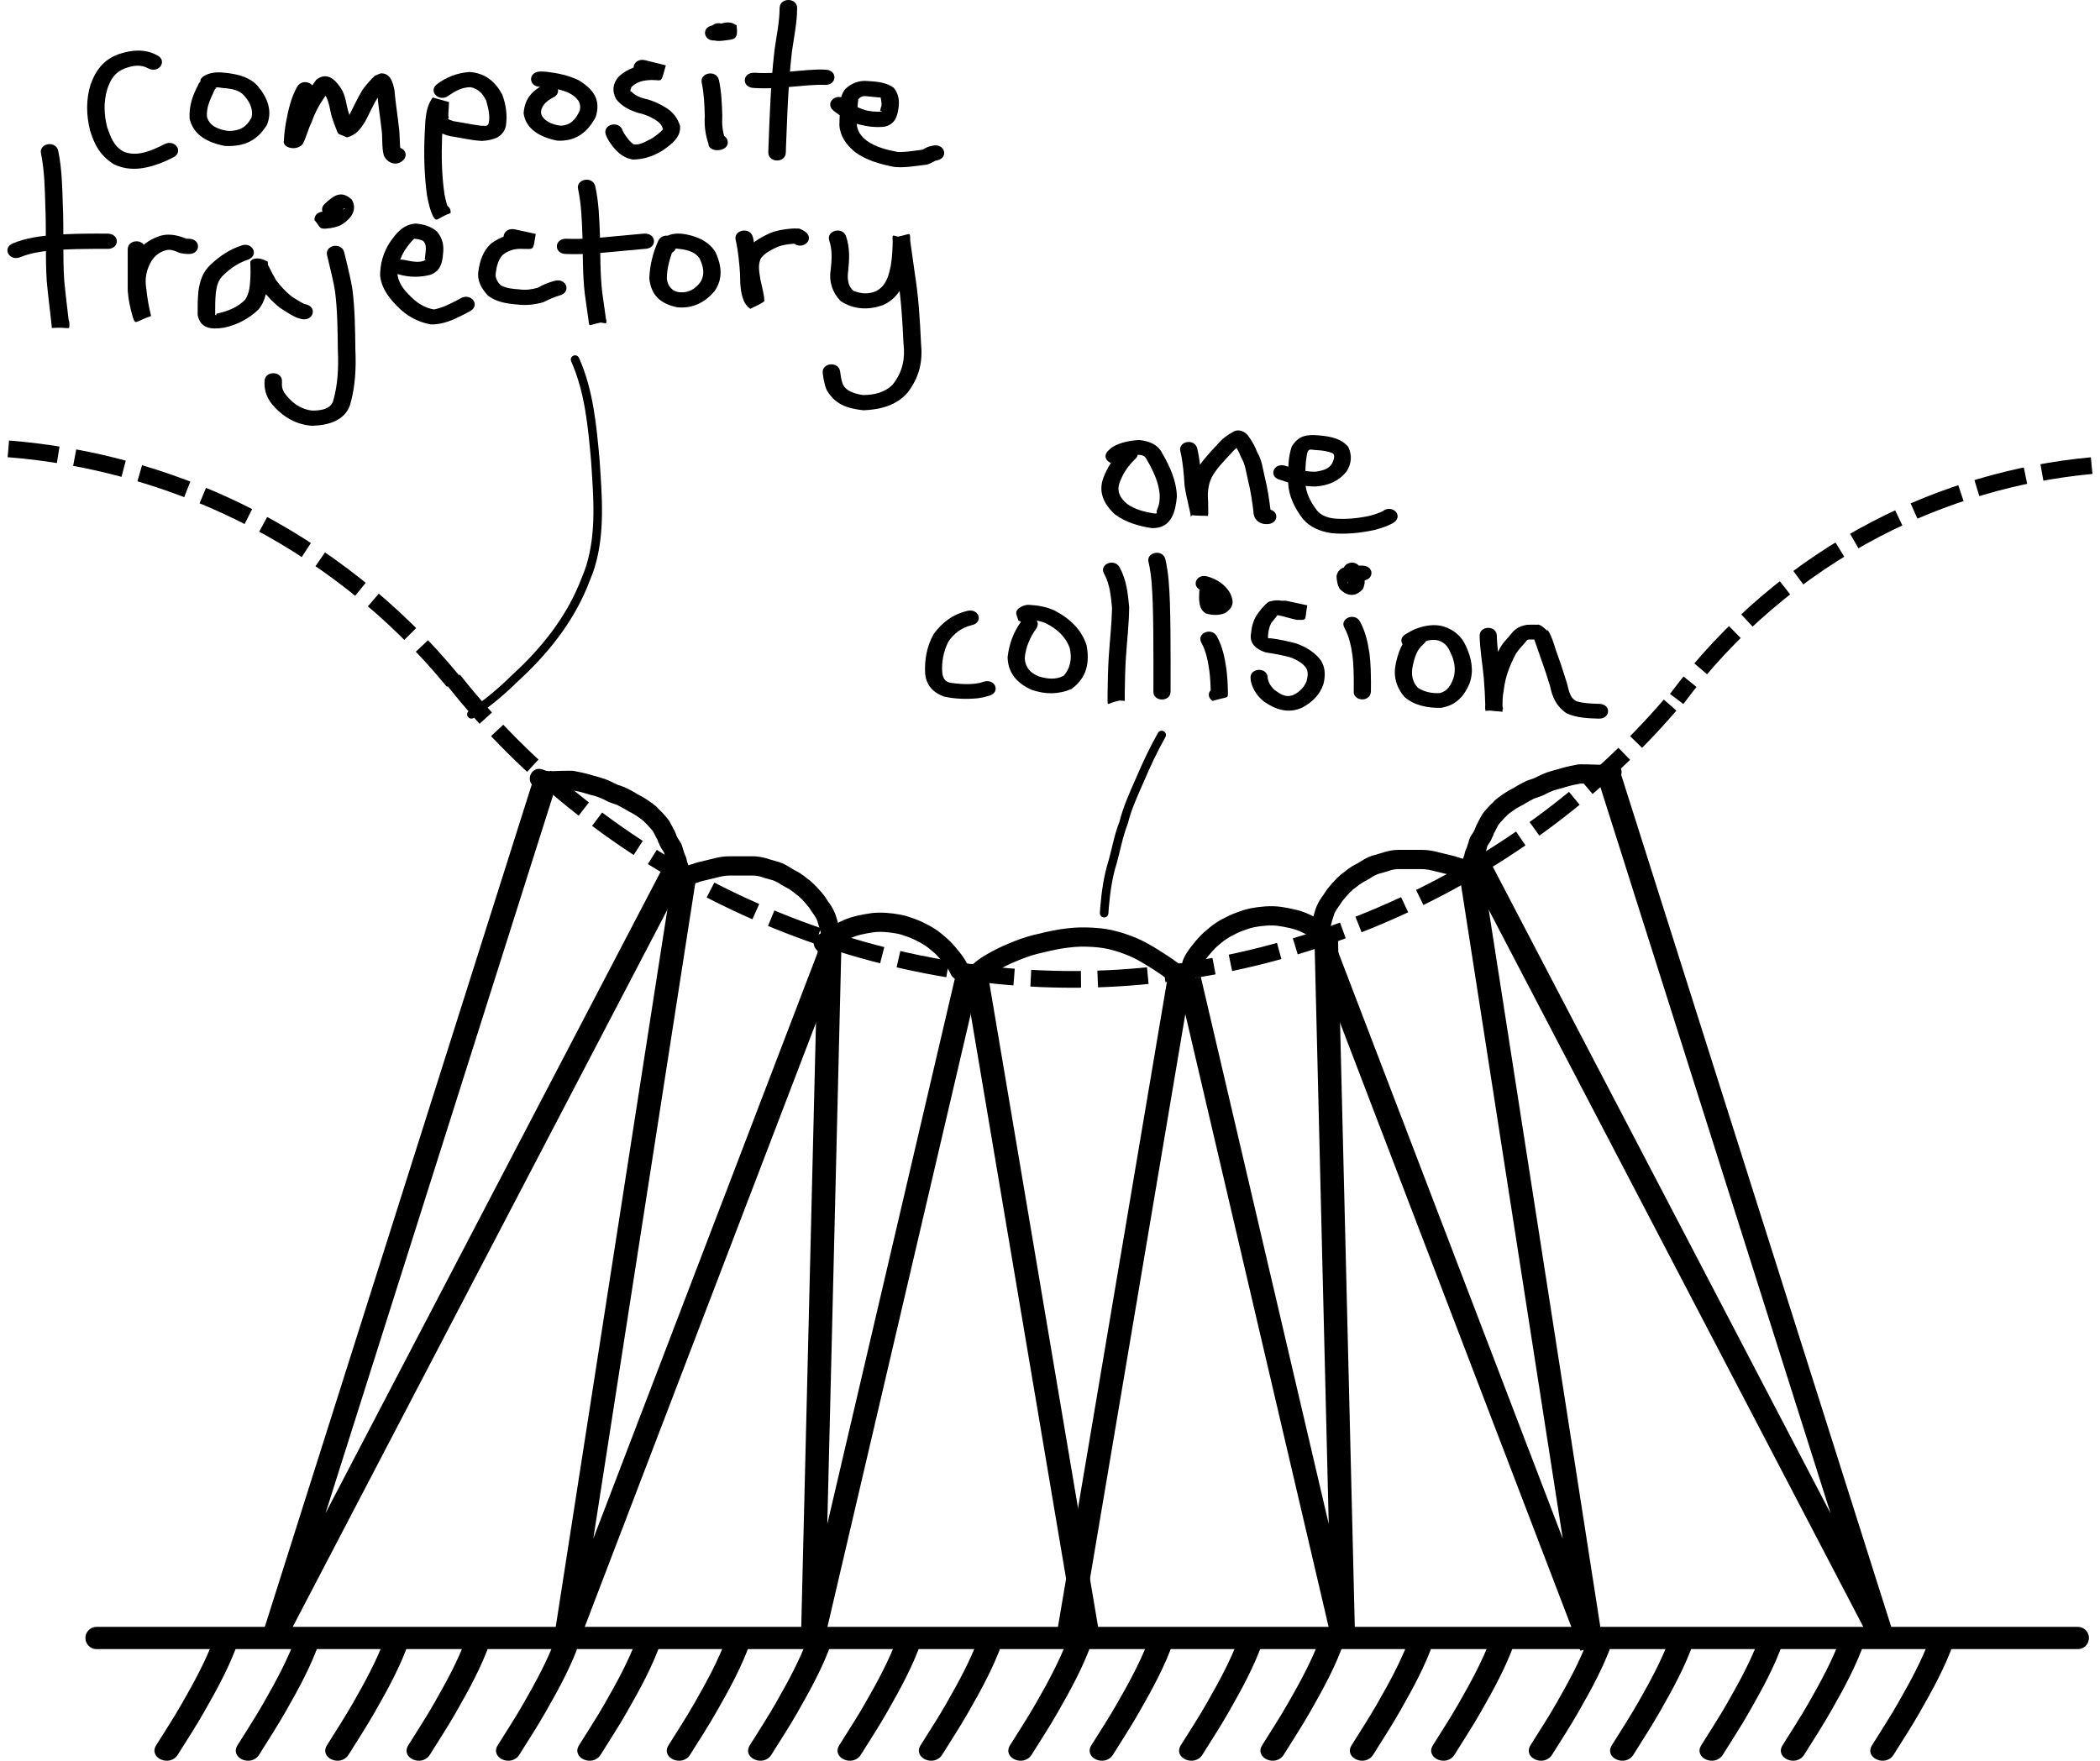 <?xml version="1.0" encoding="UTF-8" standalone="no"?>
<!-- Created with Inkscape (http://www.inkscape.org/) -->

<svg
   xmlns:dc="http://purl.org/dc/elements/1.1/"
   xmlns:cc="http://creativecommons.org/ns#"
   xmlns:rdf="http://www.w3.org/1999/02/22-rdf-syntax-ns#"
   xmlns:svg="http://www.w3.org/2000/svg"
   xmlns="http://www.w3.org/2000/svg"
   xmlns:sodipodi="http://sodipodi.sourceforge.net/DTD/sodipodi-0.dtd"
   xmlns:inkscape="http://www.inkscape.org/namespaces/inkscape"
   width="341.956"
   height="286.791"
   id="svg7831"
   version="1.1"
   inkscape:version="0.48.0 r9654"
   sodipodi:docname="MultipleCollisions.pdf">
  <defs
     id="defs7833">
    <inkscape:path-effect
       effect="spiro"
       id="path-effect8362"
       is_visible="true" />
    <inkscape:path-effect
       is_visible="true"
       id="path-effect8358"
       effect="spiro" />
    <inkscape:path-effect
       effect="spiro"
       id="path-effect8354"
       is_visible="true" />
  </defs>
  <sodipodi:namedview
     inkscape:document-units="mm"
     pagecolor="#ffffff"
     bordercolor="#666666"
     borderopacity="1.0"
     inkscape:pageopacity="0.0"
     inkscape:pageshadow="2"
     inkscape:zoom="0.7176508"
     inkscape:cx="181.97153"
     inkscape:cy="39.501209"
     inkscape:current-layer="layer1"
     id="namedview7835"
     showgrid="false"
     fit-margin-top="0"
     fit-margin-left="0"
     fit-margin-right="0"
     fit-margin-bottom="0"
     inkscape:window-width="1280"
     inkscape:window-height="752"
     inkscape:window-x="0"
     inkscape:window-y="0"
     inkscape:window-maximized="0" />
  <g
     inkscape:label="Layer 1"
     inkscape:groupmode="layer"
     id="layer1"
     transform="translate(-344.21,-124.758)">
    <path
       style="fill:none;stroke:#000000;stroke-width:3.621;stroke-linecap:round;stroke-linejoin:miter;stroke-miterlimit:4;stroke-opacity:1;stroke-dasharray:none"
       d="m 359.931,391.555 322.623,0"
       id="path8350"
       inkscape:connector-curvature="0" />
    <path
       style="fill:none;stroke:#000000;stroke-width:2.725;stroke-linecap:butt;stroke-linejoin:miter;stroke-miterlimit:4;stroke-opacity:1;stroke-dasharray:8.174, 2.725;stroke-dashoffset:0"
       d="m 418.031,235.491 c 24.432,30.907 63.723,49.491 103.114,48.77 36.627,-0.67 72.635,-17.891 96.147,-45.983"
       id="path8352"
       inkscape:path-effect="#path-effect8354"
       inkscape:original-d="m 418.03061,235.49058 c 0,0 -6.96717,47.3768 103.11422,48.77024 110.0814,1.39343 96.14704,-45.98337 96.14704,-45.98337"
       inkscape:connector-curvature="0"
       sodipodi:nodetypes="csc" />
    <path
       sodipodi:nodetypes="csc"
       inkscape:connector-curvature="0"
       inkscape:original-d="m 345.57196,197.86782 c 0,0 -72.45862,11.55116 37.62277,10.29255 110.0814,-1.25861 34.83588,27.59985 34.83588,27.59985"
       inkscape:path-effect="#path-effect8358"
       id="path8356"
       d="m 345.572,197.868 c 13.038,1.03 25.876,4.542 37.623,10.293 13.409,6.564 25.379,16.048 34.836,27.6"
       style="fill:none;stroke:#000000;stroke-width:2.725;stroke-linecap:butt;stroke-linejoin:miter;stroke-miterlimit:4;stroke-opacity:1;stroke-dasharray:8.174, 2.725;stroke-dashoffset:0" />
    <path
       style="fill:none;stroke:#000000;stroke-width:2.725;stroke-linecap:butt;stroke-linejoin:miter;stroke-miterlimit:4;stroke-opacity:1;stroke-dasharray:8.174, 2.725;stroke-dashoffset:0"
       d="m 684.803,200.598 c -12.214,1.137 -24.201,4.664 -35.084,10.323 -12.73,6.62 -23.929,16.164 -32.485,27.683"
       id="path8360"
       inkscape:path-effect="#path-effect8362"
       inkscape:original-d="m 684.8034,200.59786 c 0,0 67.56834,11.58581 -35.08358,10.32342 -102.65193,-1.26238 -32.48478,27.68264 -32.48478,27.68264"
       inkscape:connector-curvature="0"
       sodipodi:nodetypes="csc" />
    <path
       style="fill:none;stroke:#000000;stroke-width:3.834;stroke-linecap:butt;stroke-linejoin:miter;stroke-miterlimit:4;stroke-opacity:1;stroke-dasharray:none"
       d="M 521.145,390.162 503.03,282.867"
       id="path8364"
       inkscape:connector-curvature="0" />
    <path
       style="fill:none;stroke:#000000;stroke-width:3.834;stroke-linecap:butt;stroke-linejoin:miter;stroke-miterlimit:4;stroke-opacity:1;stroke-dasharray:none"
       d="m 501.637,284.261 -25.082,107.295 2.787,-114.262"
       id="path8366"
       inkscape:connector-curvature="0"
       sodipodi:nodetypes="ccc" />
    <path
       style="fill:none;stroke:#000000;stroke-width:3.834;stroke-linecap:butt;stroke-linejoin:miter;stroke-miterlimit:4;stroke-opacity:1;stroke-dasharray:none"
       d="M 479.342,280.081 436.145,392.949 455.653,267.54"
       id="path8368"
       inkscape:connector-curvature="0"
       sodipodi:nodetypes="ccc" />
    <path
       style="fill:none;stroke:#000000;stroke-width:3.834;stroke-linecap:butt;stroke-linejoin:miter;stroke-miterlimit:4;stroke-opacity:1;stroke-dasharray:none"
       d="M 454.26,266.146 388.768,391.555 433.358,250.818"
       id="path8370"
       inkscape:connector-curvature="0"
       sodipodi:nodetypes="ccc" />
    <path
       inkscape:connector-curvature="0"
       id="path8372"
       d="M 518.358,390.162 536.473,282.867"
       style="fill:none;stroke:#000000;stroke-width:3.834;stroke-linecap:butt;stroke-linejoin:miter;stroke-miterlimit:4;stroke-opacity:1;stroke-dasharray:none" />
    <path
       sodipodi:nodetypes="ccc"
       inkscape:connector-curvature="0"
       id="path8374"
       d="m 537.866,284.261 25.082,107.295 -2.787,-114.262"
       style="fill:none;stroke:#000000;stroke-width:3.834;stroke-linecap:butt;stroke-linejoin:miter;stroke-miterlimit:4;stroke-opacity:1;stroke-dasharray:none" />
    <path
       sodipodi:nodetypes="ccc"
       inkscape:connector-curvature="0"
       id="path8376"
       d="M 560.161,280.081 603.358,392.949 583.849,267.54"
       style="fill:none;stroke:#000000;stroke-width:3.834;stroke-linecap:butt;stroke-linejoin:miter;stroke-miterlimit:4;stroke-opacity:1;stroke-dasharray:none" />
    <path
       sodipodi:nodetypes="ccc"
       inkscape:connector-curvature="0"
       id="path8378"
       d="M 585.243,266.146 650.734,391.555 606.144,250.818"
       style="fill:none;stroke:#000000;stroke-width:3.834;stroke-linecap:butt;stroke-linejoin:miter;stroke-miterlimit:4;stroke-opacity:1;stroke-dasharray:none" />
    <path
       style="fill:#000000;fill-opacity:1;fill-rule:nonzero;stroke:none"
       id="path8380"
       d="m 382.972,392.255 c -1.373,3.93 -3.416,7.662 -5.526,11.347 -1.337,2.356 -2.841,4.641 -4.279,6.954 -1.293,2.081 -4.82,0.554 -3.526,-1.527 l 0,0 c 1.418,-2.281 2.902,-4.535 4.221,-6.858 1.971,-3.439 3.869,-6.916 5.215,-10.567 0.551,-2.299 4.446,-1.649 3.895,0.65 z"
       inkscape:connector-curvature="0" />
    <path
       inkscape:connector-curvature="0"
       d="m 396.214,392.255 c -1.373,3.93 -3.416,7.662 -5.526,11.347 -1.337,2.356 -2.841,4.641 -4.279,6.954 -1.293,2.081 -4.82,0.554 -3.526,-1.527 l 0,0 c 1.418,-2.281 2.902,-4.535 4.221,-6.858 1.971,-3.439 3.869,-6.916 5.215,-10.567 0.551,-2.299 4.446,-1.649 3.895,0.65 z"
       id="path8382"
       style="fill:#000000;fill-opacity:1;fill-rule:nonzero;stroke:none" />
    <path
       inkscape:connector-curvature="0"
       d="m 410.78,392.255 c -1.373,3.93 -3.416,7.662 -5.526,11.347 -1.337,2.356 -2.841,4.641 -4.279,6.954 -1.293,2.081 -4.82,0.554 -3.526,-1.527 l 0,0 c 1.418,-2.281 2.902,-4.535 4.221,-6.858 1.971,-3.439 3.869,-6.916 5.215,-10.567 0.551,-2.299 4.446,-1.649 3.895,0.65 z"
       id="path8444"
       style="fill:#000000;fill-opacity:1;fill-rule:nonzero;stroke:none" />
    <path
       style="fill:#000000;fill-opacity:1;fill-rule:nonzero;stroke:none"
       id="path8446"
       d="m 424.022,392.255 c -1.373,3.93 -3.416,7.662 -5.526,11.347 -1.337,2.356 -2.841,4.641 -4.279,6.954 -1.293,2.081 -4.82,0.554 -3.526,-1.527 l 0,0 c 1.418,-2.281 2.902,-4.535 4.221,-6.858 1.971,-3.439 3.869,-6.916 5.215,-10.567 0.551,-2.299 4.446,-1.649 3.895,0.65 z"
       inkscape:connector-curvature="0" />
    <path
       inkscape:connector-curvature="0"
       d="m 438.588,392.255 c -1.373,3.93 -3.416,7.662 -5.526,11.347 -1.337,2.356 -2.841,4.641 -4.279,6.954 -1.293,2.081 -4.82,0.554 -3.526,-1.527 l 0,0 c 1.418,-2.281 2.902,-4.535 4.221,-6.858 1.971,-3.439 3.869,-6.916 5.215,-10.567 0.551,-2.299 4.446,-1.649 3.895,0.65 z"
       id="path8448"
       style="fill:#000000;fill-opacity:1;fill-rule:nonzero;stroke:none" />
    <path
       style="fill:#000000;fill-opacity:1;fill-rule:nonzero;stroke:none"
       id="path8450"
       d="m 451.83,392.255 c -1.373,3.93 -3.416,7.662 -5.526,11.347 -1.337,2.356 -2.841,4.641 -4.279,6.954 -1.293,2.081 -4.82,0.554 -3.526,-1.527 l 0,0 c 1.418,-2.281 2.902,-4.535 4.221,-6.858 1.971,-3.439 3.869,-6.916 5.215,-10.567 0.551,-2.299 4.446,-1.649 3.895,0.65 z"
       inkscape:connector-curvature="0" />
    <path
       style="fill:#000000;fill-opacity:1;fill-rule:nonzero;stroke:none"
       id="path8452"
       d="m 466.396,392.255 c -1.373,3.93 -3.416,7.662 -5.526,11.347 -1.337,2.356 -2.841,4.641 -4.279,6.954 -1.293,2.081 -4.82,0.554 -3.526,-1.527 l 0,0 c 1.418,-2.281 2.902,-4.535 4.221,-6.858 1.971,-3.439 3.869,-6.916 5.215,-10.567 0.551,-2.299 4.446,-1.649 3.895,0.65 z"
       inkscape:connector-curvature="0" />
    <path
       inkscape:connector-curvature="0"
       d="m 479.637,392.255 c -1.373,3.93 -3.416,7.662 -5.526,11.347 -1.337,2.356 -2.841,4.641 -4.279,6.954 -1.293,2.081 -4.82,0.554 -3.526,-1.527 l 0,0 c 1.418,-2.281 2.902,-4.535 4.221,-6.858 1.971,-3.439 3.869,-6.916 5.215,-10.567 0.551,-2.299 4.446,-1.649 3.895,0.65 z"
       id="path8454"
       style="fill:#000000;fill-opacity:1;fill-rule:nonzero;stroke:none" />
    <path
       inkscape:connector-curvature="0"
       d="m 606.759,392.255 c -1.373,3.93 -3.416,7.662 -5.526,11.347 -1.337,2.356 -2.841,4.641 -4.279,6.954 -1.293,2.081 -4.82,0.554 -3.526,-1.527 l 0,0 c 1.418,-2.281 2.902,-4.535 4.221,-6.858 1.971,-3.439 3.869,-6.916 5.215,-10.567 0.551,-2.299 4.446,-1.649 3.895,0.65 z"
       id="path8456"
       style="fill:#000000;fill-opacity:1;fill-rule:nonzero;stroke:none" />
    <path
       style="fill:#000000;fill-opacity:1;fill-rule:nonzero;stroke:none"
       id="path8458"
       d="m 620,392.255 c -1.373,3.93 -3.416,7.662 -5.526,11.347 -1.337,2.356 -2.841,4.641 -4.279,6.954 -1.293,2.081 -4.82,0.554 -3.526,-1.527 l 0,0 c 1.418,-2.281 2.902,-4.535 4.221,-6.858 1.971,-3.439 3.869,-6.916 5.215,-10.567 0.551,-2.299 4.446,-1.649 3.895,0.65 z"
       inkscape:connector-curvature="0" />
    <path
       style="fill:#000000;fill-opacity:1;fill-rule:nonzero;stroke:none"
       id="path8460"
       d="m 634.566,392.255 c -1.373,3.93 -3.416,7.662 -5.526,11.347 -1.337,2.356 -2.841,4.641 -4.279,6.954 -1.293,2.081 -4.82,0.554 -3.526,-1.527 l 0,0 c 1.418,-2.281 2.902,-4.535 4.221,-6.858 1.971,-3.439 3.869,-6.916 5.215,-10.567 0.551,-2.299 4.446,-1.649 3.895,0.65 z"
       inkscape:connector-curvature="0" />
    <path
       inkscape:connector-curvature="0"
       d="m 647.808,392.255 c -1.373,3.93 -3.416,7.662 -5.526,11.347 -1.337,2.356 -2.841,4.641 -4.279,6.954 -1.293,2.081 -4.82,0.554 -3.526,-1.527 l 0,0 c 1.418,-2.281 2.902,-4.535 4.221,-6.858 1.971,-3.439 3.869,-6.916 5.215,-10.567 0.551,-2.299 4.446,-1.649 3.895,0.65 z"
       id="path8462"
       style="fill:#000000;fill-opacity:1;fill-rule:nonzero;stroke:none" />
    <path
       style="fill:#000000;fill-opacity:1;fill-rule:nonzero;stroke:none"
       id="path8464"
       d="m 662.374,392.255 c -1.373,3.93 -3.416,7.662 -5.526,11.347 -1.337,2.356 -2.841,4.641 -4.279,6.954 -1.293,2.081 -4.82,0.554 -3.526,-1.527 l 0,0 c 1.418,-2.281 2.902,-4.535 4.221,-6.858 1.971,-3.439 3.869,-6.916 5.215,-10.567 0.551,-2.299 4.446,-1.649 3.895,0.65 z"
       inkscape:connector-curvature="0" />
    <path
       style="fill:#000000;fill-opacity:1;fill-rule:nonzero;stroke:none"
       id="path8472"
       d="m 494.203,392.255 c -1.373,3.93 -3.416,7.662 -5.526,11.347 -1.337,2.356 -2.841,4.641 -4.279,6.954 -1.293,2.081 -4.82,0.554 -3.526,-1.527 l 0,0 c 1.418,-2.281 2.902,-4.535 4.221,-6.858 1.971,-3.439 3.869,-6.916 5.215,-10.567 0.551,-2.299 4.446,-1.649 3.895,0.65 z"
       inkscape:connector-curvature="0" />
    <path
       inkscape:connector-curvature="0"
       d="m 507.445,392.255 c -1.373,3.93 -3.416,7.662 -5.526,11.347 -1.337,2.356 -2.841,4.641 -4.279,6.954 -1.293,2.081 -4.82,0.554 -3.526,-1.527 l 0,0 c 1.418,-2.281 2.902,-4.535 4.221,-6.858 1.971,-3.439 3.869,-6.916 5.215,-10.567 0.551,-2.299 4.446,-1.649 3.895,0.65 z"
       id="path8474"
       style="fill:#000000;fill-opacity:1;fill-rule:nonzero;stroke:none" />
    <path
       inkscape:connector-curvature="0"
       d="m 522.011,392.255 c -1.373,3.93 -3.416,7.662 -5.526,11.347 -1.337,2.356 -2.841,4.641 -4.279,6.954 -1.293,2.081 -4.82,0.554 -3.526,-1.527 l 0,0 c 1.418,-2.281 2.902,-4.535 4.221,-6.858 1.971,-3.439 3.869,-6.916 5.215,-10.567 0.551,-2.299 4.446,-1.649 3.895,0.65 z"
       id="path8476"
       style="fill:#000000;fill-opacity:1;fill-rule:nonzero;stroke:none" />
    <path
       style="fill:#000000;fill-opacity:1;fill-rule:nonzero;stroke:none"
       id="path8478"
       d="m 535.253,392.255 c -1.373,3.93 -3.416,7.662 -5.526,11.347 -1.337,2.356 -2.841,4.641 -4.279,6.954 -1.293,2.081 -4.82,0.554 -3.526,-1.527 l 0,0 c 1.418,-2.281 2.902,-4.535 4.221,-6.858 1.971,-3.439 3.869,-6.916 5.215,-10.567 0.551,-2.299 4.446,-1.649 3.895,0.65 z"
       inkscape:connector-curvature="0" />
    <path
       inkscape:connector-curvature="0"
       d="m 549.819,392.255 c -1.373,3.93 -3.416,7.662 -5.526,11.347 -1.337,2.356 -2.841,4.641 -4.279,6.954 -1.293,2.081 -4.82,0.554 -3.526,-1.527 l 0,0 c 1.418,-2.281 2.902,-4.535 4.221,-6.858 1.971,-3.439 3.869,-6.916 5.215,-10.567 0.551,-2.299 4.446,-1.649 3.895,0.65 z"
       id="path8480"
       style="fill:#000000;fill-opacity:1;fill-rule:nonzero;stroke:none" />
    <path
       style="fill:#000000;fill-opacity:1;fill-rule:nonzero;stroke:none"
       id="path8482"
       d="m 563.061,392.255 c -1.373,3.93 -3.416,7.662 -5.526,11.347 -1.337,2.356 -2.841,4.641 -4.279,6.954 -1.293,2.081 -4.82,0.554 -3.526,-1.527 l 0,0 c 1.418,-2.281 2.902,-4.535 4.221,-6.858 1.971,-3.439 3.869,-6.916 5.215,-10.567 0.551,-2.299 4.446,-1.649 3.895,0.65 z"
       inkscape:connector-curvature="0" />
    <path
       style="fill:#000000;fill-opacity:1;fill-rule:nonzero;stroke:none"
       id="path8484"
       d="m 577.627,392.255 c -1.373,3.93 -3.416,7.662 -5.526,11.347 -1.337,2.356 -2.841,4.641 -4.279,6.954 -1.293,2.081 -4.82,0.554 -3.526,-1.527 l 0,0 c 1.418,-2.281 2.902,-4.535 4.221,-6.858 1.971,-3.439 3.869,-6.916 5.215,-10.567 0.551,-2.299 4.446,-1.649 3.895,0.65 z"
       inkscape:connector-curvature="0" />
    <path
       inkscape:connector-curvature="0"
       d="m 590.868,392.255 c -1.373,3.93 -3.416,7.662 -5.526,11.347 -1.337,2.356 -2.841,4.641 -4.279,6.954 -1.293,2.081 -4.82,0.554 -3.526,-1.527 l 0,0 c 1.418,-2.281 2.902,-4.535 4.221,-6.858 1.971,-3.439 3.869,-6.916 5.215,-10.567 0.551,-2.299 4.446,-1.649 3.895,0.65 z"
       id="path8486"
       style="fill:#000000;fill-opacity:1;fill-rule:nonzero;stroke:none" />
    <path
       style="fill:#000000;fill-opacity:1;fill-rule:nonzero;stroke:none"
       id="path8492"
       d="m 432.833,250.196 c 0.466,0.211 0.992,0.167 1.492,0.16 0.541,-0.014 1.081,-0.037 1.622,-0.051 0.423,-0.009 0.847,-0.01 1.271,-0.01 0.551,-0.003 1.073,0.194 1.615,0.269 0.688,0.15 1.369,0.323 2.04,0.538 0.482,0.151 0.972,0.241 1.446,0.42 0.423,0.099 0.805,0.309 1.208,0.46 0.405,0.194 0.803,0.4 1.213,0.584 0.391,0.139 0.788,0.261 1.178,0.41 0.453,0.235 0.918,0.444 1.359,0.703 0.384,0.17 0.69,0.48 1.084,0.628 0.563,0.278 1.089,0.622 1.605,0.978 0.37,0.273 0.689,0.467 1.044,0.813 -0.493,-0.634 0.81,0.88 0.542,0.521 0.33,0.293 0.617,0.629 0.91,0.959 0.32,0.328 0.499,0.585 0.689,0.848 0.24,0.435 0.378,0.65 0.609,1.102 0.088,0.273 0.28,0.455 0.499,1.029 0.063,0.259 0.224,0.51 0.348,0.866 -0.034,-0.083 -0.108,-0.16 -0.102,-0.249 0.004,-0.067 0.072,0.114 0.107,0.171 0.129,0.211 0.273,0.406 0.404,0.618 0.259,0.435 0.393,0.908 0.449,1.408 -0.013,-0.087 -0.046,-0.173 -0.04,-0.261 0.007,-0.095 0.073,0.175 0.105,0.265 0.057,0.162 0.106,0.326 0.16,0.489 0.238,0.443 0.356,0.932 0.433,1.425 -0.073,-0.496 0.287,0.814 0.299,0.862 0.085,0.319 0.1,0.648 0.104,0.976 2.4e-4,0.041 0.007,0.162 7.1e-4,0.122 -0.14,-0.941 0.158,0.208 0.21,0.423 0.503,2.159 -2.55,2.871 -3.053,0.712 l 0,0 c -0.09,-0.407 -0.328,-0.776 -0.292,-1.214 -0.003,-0.226 0.015,-0.12 -0.02,-0.294 -0.091,-0.392 -0.267,-0.752 -0.353,-1.147 -0.019,-0.238 -0.113,-0.451 -0.225,-0.662 -0.173,-0.463 -0.332,-0.931 -0.452,-1.41 0.112,0.195 -0.006,-0.034 -0.039,-0.119 -0.23,-0.342 -0.495,-0.717 -0.667,-1.109 -0.081,-0.273 -0.31,-0.57 -0.354,-0.882 0.159,0.263 -0.469,-0.762 -0.317,-0.593 -0.113,-0.223 -0.386,-0.728 -0.397,-0.746 -0.096,-0.13 -0.389,-0.544 -0.111,-0.182 0.277,0.36 -0.597,-0.697 -0.34,-0.363 -0.177,-0.199 -0.359,-0.395 -0.532,-0.598 -0.49,-0.439 -0.433,-0.489 -0.792,-0.745 -0.113,-0.125 -0.411,-0.286 -0.622,-0.46 -0.352,-0.25 -0.713,-0.483 -1.092,-0.688 -0.517,-0.242 -0.969,-0.554 -1.407,-0.796 -0.284,-0.172 -0.599,-0.283 -0.875,-0.469 -0.459,-0.175 -0.923,-0.305 -1.379,-0.495 -0.337,-0.159 -0.682,-0.308 -1.004,-0.496 -0.405,-0.155 -0.784,-0.358 -1.208,-0.46 -0.297,-0.113 -0.843,-0.21 -1.288,-0.365 -0.508,-0.162 -1.022,-0.29 -1.539,-0.422 -0.104,-0.016 -1.129,-0.197 -1.126,-0.231 0.004,-0.049 0.195,0.003 0.147,-0.005 -0.059,-0.01 -0.119,6e-5 -0.178,9e-5 -0.398,5.2e-4 -0.797,0.001 -1.195,0.009 -0.555,0.014 -1.11,0.038 -1.665,0.051 -1.001,0.01 -2.017,-0.027 -2.93,-0.491 -1.983,-0.991 -0.581,-3.796 1.402,-2.804 z"
       inkscape:connector-curvature="0" />
    <path
       style="fill:#000000;fill-opacity:1;fill-rule:nonzero;stroke:none"
       id="path8496"
       d="m 455.091,265.977 c 0.555,-0.096 1.084,-0.257 1.624,-0.412 0.595,-0.202 1.185,-0.394 1.806,-0.509 0.623,-0.174 1.257,-0.293 1.882,-0.462 0.627,-0.171 1.266,-0.281 1.913,-0.339 0.548,-0.036 1.098,-0.03 1.647,-0.029 0.471,10e-4 0.943,0.002 1.414,0.003 0.492,5.3e-4 0.985,5.3e-4 1.477,5.5e-4 0.762,-0.002 1.523,0.157 2.255,0.358 0.523,0.2 1.069,0.302 1.597,0.484 0.598,0.138 1.147,0.394 1.681,0.688 0.45,0.258 0.869,0.582 1.341,0.798 0.495,0.245 0.959,0.539 1.396,0.876 0.319,0.276 0.665,0.518 1.006,0.768 0.432,0.382 0.848,0.777 1.229,1.208 0.347,0.343 0.643,0.738 0.961,1.108 0.359,0.424 0.593,0.949 0.954,1.37 0.419,0.593 0.764,1.24 1.015,1.921 0.159,0.574 0.366,1.128 0.493,1.713 0.204,0.537 0.324,1.098 0.401,1.666 0.041,0.398 0.023,0.198 0.051,0.599 0.148,2.212 -2.98,2.422 -3.128,0.21 l 0,0 c -0.017,-0.269 -0.006,-0.134 -0.033,-0.406 -0.058,-0.493 -0.221,-0.957 -0.362,-1.432 -0.085,-0.454 -0.279,-0.874 -0.384,-1.321 -0.102,-0.378 -0.348,-0.709 -0.542,-1.043 -0.296,-0.399 -0.578,-0.811 -0.842,-1.232 -0.324,-0.377 -0.622,-0.777 -0.976,-1.126 -0.181,-0.284 -0.507,-0.451 -0.699,-0.712 -0.359,-0.266 -0.718,-0.528 -1.063,-0.811 -0.277,-0.216 -0.57,-0.4 -0.887,-0.555 -0.497,-0.258 -0.978,-0.547 -1.447,-0.853 -0.378,-0.208 -0.755,-0.381 -1.19,-0.47 -0.481,-0.166 -0.985,-0.247 -1.46,-0.44 -0.428,-0.156 -0.92,-0.211 -1.37,-0.23 -0.494,-2e-5 -0.987,-2e-5 -1.481,-5.5e-4 -0.471,-6.4e-4 -0.942,-0.002 -1.413,-0.003 -0.456,-5.6e-4 -0.913,-0.006 -1.369,0.017 -0.463,0.039 -0.92,0.12 -1.368,0.242 -0.714,0.193 -1.438,0.335 -2.153,0.522 -0.518,0.085 -0.993,0.289 -1.494,0.437 -0.572,0.161 -1.138,0.331 -1.722,0.438 -2.151,0.538 -2.911,-2.504 -0.76,-3.042 z"
       inkscape:connector-curvature="0" />
    <path
       style="fill:#000000;fill-opacity:1;fill-rule:nonzero;stroke:none"
       id="path8514"
       d="m 477.598,276.933 c 0.126,-0.062 0.238,-0.152 0.368,-0.24 0.221,-0.161 0.454,-0.305 0.686,-0.451 0.306,-0.196 0.611,-0.395 0.924,-0.582 0.313,-0.188 0.637,-0.356 0.959,-0.529 0.341,-0.182 0.69,-0.347 1.043,-0.503 0.353,-0.157 0.718,-0.285 1.085,-0.407 0.377,-0.123 0.761,-0.221 1.147,-0.312 0.357,-0.084 0.717,-0.157 1.077,-0.225 0.363,-0.068 0.728,-0.125 1.094,-0.176 0.405,-0.066 0.815,-0.084 1.225,-0.099 0.423,-0.017 0.846,0.008 1.268,0.026 0.407,0.028 0.812,0.075 1.217,0.119 0.398,0.056 0.795,0.117 1.189,0.193 0.397,0.077 0.788,0.183 1.175,0.3 0.381,0.119 0.757,0.252 1.13,0.394 0.4,0.146 0.794,0.308 1.181,0.487 0.366,0.174 0.726,0.359 1.084,0.55 0.376,0.195 0.738,0.416 1.092,0.648 0.361,0.237 0.704,0.5 1.041,0.771 0.311,0.252 0.616,0.511 0.914,0.778 0.291,0.261 0.556,0.549 0.824,0.833 0.244,0.254 0.467,0.527 0.696,0.795 0.219,0.255 0.422,0.524 0.629,0.789 0.22,0.296 0.436,0.594 0.634,0.904 0.225,0.346 0.411,0.713 0.576,1.091 0.879,2.035 -1.999,3.278 -2.878,1.243 l 0,0 c -0.097,-0.228 -0.21,-0.447 -0.346,-0.655 -0.141,-0.227 -0.305,-0.437 -0.459,-0.655 -0.18,-0.23 -0.355,-0.464 -0.545,-0.687 -0.193,-0.227 -0.382,-0.459 -0.587,-0.674 -0.208,-0.22 -0.412,-0.445 -0.636,-0.65 -0.255,-0.23 -0.519,-0.451 -0.785,-0.668 -0.258,-0.208 -0.52,-0.411 -0.798,-0.593 -0.277,-0.182 -0.56,-0.355 -0.855,-0.507 -0.302,-0.163 -0.609,-0.317 -0.917,-0.467 -0.323,-0.15 -0.652,-0.283 -0.987,-0.405 -0.305,-0.119 -0.615,-0.224 -0.926,-0.324 -0.281,-0.088 -0.567,-0.162 -0.856,-0.221 -0.305,-0.062 -0.614,-0.101 -0.921,-0.152 -0.339,-0.036 -0.679,-0.075 -1.019,-0.104 -0.34,-0.015 -0.681,-0.037 -1.021,-0.025 -0.303,0.011 -0.606,0.019 -0.905,0.071 -0.315,0.044 -0.63,0.093 -0.943,0.151 -0.316,0.06 -0.632,0.123 -0.945,0.197 -0.294,0.069 -0.587,0.142 -0.875,0.235 -0.274,0.09 -0.546,0.185 -0.81,0.301 -0.279,0.122 -0.555,0.253 -0.824,0.396 -0.282,0.151 -0.567,0.297 -0.841,0.462 -0.291,0.171 -0.57,0.36 -0.855,0.54 -0.209,0.131 -0.418,0.261 -0.617,0.407 -0.193,0.125 -0.374,0.27 -0.582,0.37 -1.938,1.077 -3.461,-1.664 -1.523,-2.741 z"
       inkscape:connector-curvature="0" />
    <path
       style="fill:#000000;fill-opacity:1;fill-rule:nonzero;stroke:none"
       id="path8522"
       d="m 502.572,281.869 c 0.107,-0.092 0.215,-0.185 0.32,-0.279 0.303,-0.264 0.625,-0.505 0.955,-0.735 0.436,-0.304 0.896,-0.572 1.36,-0.83 0.52,-0.291 1.045,-0.573 1.58,-0.835 0.561,-0.275 1.134,-0.523 1.709,-0.767 0.617,-0.26 1.242,-0.503 1.872,-0.73 0.671,-0.241 1.355,-0.442 2.044,-0.624 0.717,-0.18 1.437,-0.349 2.159,-0.509 0.729,-0.161 1.46,-0.31 2.196,-0.428 0.732,-0.107 1.467,-0.196 2.205,-0.26 0.735,-0.061 1.474,-0.066 2.211,-0.052 0.714,0.012 1.427,0.066 2.138,0.132 0.731,0.069 1.454,0.2 2.171,0.358 0.679,0.161 1.348,0.356 2.011,0.574 0.614,0.21 1.221,0.437 1.82,0.686 0.601,0.254 1.183,0.55 1.754,0.865 0.569,0.31 1.122,0.65 1.676,0.987 0.539,0.327 1.063,0.676 1.591,1.019 0.511,0.337 1.01,0.693 1.505,1.053 0.463,0.342 0.93,0.677 1.381,1.035 0.465,0.351 0.891,0.75 1.306,1.158 0.074,0.077 0.149,0.154 0.223,0.231 1.539,1.596 -0.717,3.772 -2.256,2.177 l 0,0 c -0.056,-0.059 -0.112,-0.117 -0.169,-0.175 -0.335,-0.331 -0.678,-0.655 -1.056,-0.937 -0.413,-0.33 -0.846,-0.635 -1.27,-0.951 -0.452,-0.328 -0.906,-0.653 -1.372,-0.961 -0.503,-0.327 -1.001,-0.659 -1.514,-0.971 -0.516,-0.314 -1.032,-0.632 -1.563,-0.921 -0.471,-0.261 -0.949,-0.506 -1.445,-0.716 -0.523,-0.219 -1.054,-0.415 -1.589,-0.6 -0.565,-0.186 -1.136,-0.353 -1.715,-0.492 -0.587,-0.132 -1.18,-0.239 -1.78,-0.297 -0.634,-0.059 -1.269,-0.108 -1.906,-0.119 -0.629,-0.012 -1.259,-0.009 -1.887,0.042 -0.661,0.055 -1.32,0.139 -1.977,0.232 -0.676,0.106 -1.345,0.248 -2.014,0.394 -0.68,0.15 -1.357,0.31 -2.033,0.478 -0.601,0.159 -1.198,0.333 -1.783,0.543 -0.576,0.207 -1.145,0.429 -1.709,0.667 -0.524,0.222 -1.046,0.446 -1.557,0.697 -0.488,0.238 -0.964,0.497 -1.438,0.761 -0.373,0.206 -0.742,0.419 -1.092,0.663 -0.228,0.157 -0.449,0.323 -0.659,0.502 -0.214,0.19 -0.429,0.382 -0.665,0.545 -1.845,1.23 -3.584,-1.379 -1.739,-2.609 z"
       inkscape:connector-curvature="0" />
    <path
       inkscape:connector-curvature="0"
       d="m 605.908,249.151 c -0.466,0.211 -0.992,0.167 -1.492,0.16 -0.541,-0.014 -1.081,-0.037 -1.622,-0.051 -0.423,-0.009 -0.847,-0.01 -1.271,-0.01 -0.551,-0.003 -1.073,0.194 -1.615,0.269 -0.688,0.15 -1.369,0.323 -2.04,0.538 -0.482,0.151 -0.972,0.241 -1.446,0.42 -0.423,0.099 -0.805,0.309 -1.208,0.46 -0.405,0.194 -0.803,0.4 -1.213,0.584 -0.391,0.139 -0.788,0.261 -1.178,0.41 -0.453,0.235 -0.918,0.444 -1.359,0.703 -0.384,0.17 -0.69,0.48 -1.084,0.628 -0.563,0.278 -1.089,0.622 -1.605,0.978 -0.37,0.273 -0.689,0.467 -1.044,0.813 0.493,-0.634 -0.81,0.88 -0.542,0.521 -0.33,0.293 -0.617,0.629 -0.91,0.959 -0.32,0.328 -0.499,0.585 -0.689,0.848 -0.24,0.435 -0.378,0.65 -0.609,1.102 -0.088,0.273 -0.28,0.455 -0.499,1.029 -0.063,0.259 -0.224,0.51 -0.348,0.866 0.034,-0.083 0.108,-0.16 0.102,-0.249 -0.004,-0.067 -0.072,0.114 -0.107,0.171 -0.129,0.211 -0.273,0.406 -0.404,0.618 -0.259,0.435 -0.393,0.908 -0.449,1.408 0.013,-0.087 0.046,-0.173 0.04,-0.261 -0.007,-0.095 -0.073,0.175 -0.105,0.265 -0.057,0.162 -0.106,0.326 -0.16,0.489 -0.238,0.443 -0.356,0.932 -0.433,1.425 0.073,-0.496 -0.287,0.814 -0.299,0.862 -0.085,0.319 -0.1,0.648 -0.104,0.976 -2.4e-4,0.041 -0.007,0.162 -7.1e-4,0.122 0.14,-0.941 -0.158,0.208 -0.21,0.423 -0.503,2.159 2.55,2.871 3.053,0.712 l 0,0 c 0.09,-0.407 0.328,-0.776 0.292,-1.214 0.003,-0.226 -0.015,-0.12 0.02,-0.294 0.091,-0.392 0.267,-0.752 0.353,-1.147 0.019,-0.238 0.113,-0.451 0.225,-0.662 0.173,-0.463 0.332,-0.931 0.452,-1.41 -0.112,0.195 0.006,-0.034 0.039,-0.119 0.23,-0.342 0.495,-0.717 0.667,-1.109 0.081,-0.273 0.31,-0.57 0.354,-0.882 -0.159,0.263 0.469,-0.762 0.317,-0.593 0.113,-0.223 0.386,-0.728 0.397,-0.746 0.096,-0.13 0.389,-0.544 0.111,-0.182 -0.277,0.36 0.597,-0.697 0.34,-0.363 0.177,-0.199 0.359,-0.395 0.532,-0.598 0.49,-0.439 0.433,-0.489 0.792,-0.745 0.113,-0.125 0.411,-0.286 0.622,-0.46 0.352,-0.25 0.713,-0.483 1.092,-0.688 0.517,-0.242 0.969,-0.554 1.407,-0.796 0.284,-0.172 0.599,-0.283 0.875,-0.469 0.459,-0.175 0.923,-0.305 1.379,-0.495 0.337,-0.159 0.682,-0.308 1.004,-0.496 0.405,-0.155 0.784,-0.358 1.208,-0.46 0.297,-0.113 0.843,-0.21 1.288,-0.365 0.508,-0.162 1.022,-0.29 1.539,-0.422 0.104,-0.016 1.129,-0.197 1.126,-0.231 -0.004,-0.049 -0.195,0.003 -0.147,-0.005 0.059,-0.01 0.119,6e-5 0.178,9e-5 0.398,5.2e-4 0.797,0.001 1.195,0.009 0.555,0.014 1.11,0.038 1.665,0.051 1.001,0.01 2.017,-0.027 2.93,-0.491 1.983,-0.991 0.581,-3.796 -1.402,-2.804 z"
       id="path8524"
       style="fill:#000000;fill-opacity:1;fill-rule:nonzero;stroke:none" />
    <path
       inkscape:connector-curvature="0"
       d="m 583.649,264.932 c -0.555,-0.096 -1.084,-0.257 -1.624,-0.412 -0.595,-0.202 -1.185,-0.394 -1.806,-0.509 -0.623,-0.174 -1.257,-0.293 -1.882,-0.462 -0.627,-0.171 -1.266,-0.281 -1.913,-0.339 -0.548,-0.036 -1.098,-0.03 -1.647,-0.029 -0.471,10e-4 -0.943,0.002 -1.414,0.003 -0.492,5.3e-4 -0.985,5.3e-4 -1.477,5.5e-4 -0.762,-0.002 -1.523,0.157 -2.255,0.358 -0.523,0.2 -1.069,0.302 -1.597,0.484 -0.598,0.138 -1.147,0.394 -1.681,0.688 -0.45,0.258 -0.869,0.582 -1.341,0.798 -0.495,0.245 -0.959,0.539 -1.396,0.876 -0.319,0.276 -0.665,0.518 -1.006,0.768 -0.432,0.382 -0.848,0.777 -1.229,1.208 -0.347,0.343 -0.643,0.738 -0.961,1.108 -0.359,0.424 -0.593,0.949 -0.954,1.37 -0.419,0.593 -0.764,1.24 -1.015,1.921 -0.159,0.574 -0.366,1.128 -0.493,1.713 -0.204,0.537 -0.324,1.098 -0.401,1.666 -0.041,0.398 -0.023,0.198 -0.051,0.599 -0.148,2.212 2.98,2.422 3.128,0.21 l 0,0 c 0.017,-0.269 0.006,-0.134 0.033,-0.406 0.058,-0.493 0.221,-0.957 0.362,-1.432 0.085,-0.454 0.279,-0.874 0.384,-1.321 0.102,-0.378 0.348,-0.709 0.542,-1.043 0.296,-0.399 0.578,-0.811 0.842,-1.232 0.324,-0.377 0.622,-0.777 0.976,-1.126 0.181,-0.284 0.507,-0.451 0.699,-0.712 0.359,-0.266 0.718,-0.528 1.063,-0.811 0.277,-0.216 0.57,-0.4 0.887,-0.555 0.497,-0.258 0.978,-0.547 1.447,-0.853 0.378,-0.208 0.755,-0.381 1.19,-0.47 0.481,-0.166 0.985,-0.247 1.46,-0.44 0.428,-0.156 0.92,-0.211 1.37,-0.23 0.494,-2e-5 0.987,-2e-5 1.481,-5.5e-4 0.471,-6.4e-4 0.942,-0.002 1.413,-0.003 0.456,-5.6e-4 0.913,-0.006 1.369,0.017 0.463,0.039 0.92,0.12 1.368,0.242 0.714,0.193 1.438,0.335 2.153,0.522 0.518,0.085 0.993,0.289 1.494,0.437 0.572,0.161 1.138,0.331 1.722,0.438 2.151,0.538 2.911,-2.504 0.76,-3.042 z"
       id="path8526"
       style="fill:#000000;fill-opacity:1;fill-rule:nonzero;stroke:none" />
    <path
       inkscape:connector-curvature="0"
       d="m 561.142,275.888 c -0.126,-0.062 -0.238,-0.152 -0.368,-0.24 -0.221,-0.161 -0.454,-0.305 -0.686,-0.451 -0.306,-0.196 -0.611,-0.395 -0.924,-0.582 -0.313,-0.188 -0.637,-0.356 -0.959,-0.529 -0.341,-0.182 -0.69,-0.347 -1.043,-0.503 -0.353,-0.157 -0.718,-0.285 -1.085,-0.407 -0.377,-0.123 -0.761,-0.221 -1.147,-0.312 -0.357,-0.084 -0.717,-0.157 -1.077,-0.225 -0.363,-0.068 -0.728,-0.125 -1.094,-0.176 -0.405,-0.066 -0.815,-0.084 -1.225,-0.099 -0.423,-0.017 -0.846,0.008 -1.268,0.026 -0.407,0.028 -0.812,0.075 -1.217,0.119 -0.398,0.056 -0.795,0.117 -1.189,0.193 -0.397,0.077 -0.788,0.183 -1.175,0.3 -0.381,0.119 -0.757,0.252 -1.13,0.394 -0.4,0.146 -0.794,0.308 -1.181,0.487 -0.366,0.174 -0.726,0.359 -1.084,0.55 -0.376,0.195 -0.738,0.416 -1.092,0.648 -0.361,0.237 -0.704,0.5 -1.041,0.771 -0.311,0.252 -0.616,0.511 -0.914,0.778 -0.291,0.261 -0.556,0.549 -0.824,0.833 -0.244,0.254 -0.467,0.527 -0.696,0.795 -0.219,0.255 -0.422,0.524 -0.629,0.789 -0.22,0.296 -0.436,0.594 -0.634,0.904 -0.225,0.346 -0.411,0.713 -0.576,1.091 -0.879,2.035 1.999,3.278 2.878,1.243 l 0,0 c 0.097,-0.228 0.21,-0.447 0.346,-0.655 0.141,-0.227 0.305,-0.437 0.459,-0.655 0.18,-0.23 0.355,-0.464 0.545,-0.687 0.193,-0.227 0.382,-0.459 0.587,-0.674 0.208,-0.22 0.412,-0.445 0.636,-0.65 0.255,-0.23 0.519,-0.451 0.785,-0.668 0.258,-0.208 0.52,-0.411 0.798,-0.593 0.277,-0.182 0.56,-0.355 0.855,-0.507 0.302,-0.163 0.609,-0.317 0.917,-0.467 0.323,-0.15 0.652,-0.283 0.987,-0.405 0.305,-0.119 0.615,-0.224 0.926,-0.324 0.281,-0.088 0.567,-0.162 0.856,-0.221 0.305,-0.062 0.614,-0.101 0.921,-0.152 0.339,-0.036 0.679,-0.075 1.019,-0.104 0.34,-0.015 0.681,-0.037 1.021,-0.025 0.303,0.011 0.606,0.019 0.905,0.071 0.315,0.044 0.63,0.093 0.943,0.151 0.316,0.06 0.632,0.123 0.945,0.197 0.294,0.069 0.587,0.142 0.875,0.235 0.274,0.09 0.546,0.185 0.81,0.301 0.279,0.122 0.555,0.253 0.824,0.396 0.282,0.151 0.567,0.297 0.841,0.462 0.291,0.171 0.57,0.36 0.855,0.54 0.209,0.131 0.418,0.261 0.617,0.407 0.193,0.125 0.374,0.27 0.582,0.37 1.938,1.077 3.461,-1.664 1.523,-2.741 z"
       id="path8528"
       style="fill:#000000;fill-opacity:1;fill-rule:nonzero;stroke:none" />
    <path
       style="fill:#000000;fill-opacity:1;fill-rule:nonzero;stroke:none"
       id="path8538"
       d="m 368.4,135.923 c -1.245,-0.699 -2.498,-0.524 -3.787,-0.044 -1.729,0.615 -2.436,1.904 -2.928,3.374 -0.622,2.105 -0.552,4.156 -0.017,6.253 0.538,1.49 1.048,3.084 2.659,3.937 1.879,0.809 3.923,0.09 5.646,-0.703 0.348,-0.17 0.696,-0.34 1.043,-0.51 1.759,-0.858 3.153,1.308 1.394,2.167 l 0,0 c -0.379,0.185 -0.759,0.369 -1.138,0.554 -2.734,1.19 -5.74,1.945 -8.576,0.53 -2.209,-1.433 -3.105,-3.158 -3.813,-5.441 -0.629,-2.513 -0.687,-4.994 0.073,-7.506 0.782,-2.19 2.048,-4.052 4.6,-4.961 2.086,-0.693 4.208,-0.899 6.203,0.167 1.773,0.837 0.414,3.02 -1.359,2.184 z"
       inkscape:connector-curvature="0" />
    <path
       style="fill:#000000;fill-opacity:1;fill-rule:nonzero;stroke:none"
       id="path8540"
       d="m 379.194,139.331 c -0.673,1.477 -1.477,2.939 -1.263,4.556 0.48,1.445 1.89,1.988 3.483,2.206 1.932,-0.014 2.924,-0.682 3.733,-2.14 0.372,-1.332 -0.284,-2.661 -1.241,-3.689 -0.756,-0.826 -1.857,-1.007 -2.996,-1.148 -0.369,0.059 -1.649,-0.347 -1.805,0.022 0.515,0.007 0.148,-0.888 0.203,-1.333 1.037,1.506 -1.409,2.783 -2.446,1.277 l 0,0 c 0.044,-1.319 -0.269,-1.335 0.573,-1.957 1.212,-0.699 2.505,-0.64 3.898,-0.464 1.875,0.254 3.627,0.74 4.842,2.101 1.576,1.873 2.449,4.052 1.501,6.34 -1.54,2.465 -3.514,3.567 -6.804,3.432 -2.868,-0.538 -5.174,-1.783 -5.784,-4.451 -0.126,-1.926 0.428,-3.686 1.364,-5.432 0.553,-1.689 3.296,-1.007 2.742,0.682 z"
       inkscape:connector-curvature="0" />
    <path
       style="fill:#000000;fill-opacity:1;fill-rule:nonzero;stroke:none"
       id="path8542"
       d="m 395.114,140.043 c -0.837,1.556 -1.194,3.273 -1.51,4.958 -0.168,0.904 -0.267,1.816 -0.318,2.73 0.3,1.183 -2.794,0.039 -2.186,-0.86 0.368,-1.062 0.732,-2.132 1.213,-3.16 0.52,-1.523 1.272,-2.931 2.215,-4.286 0.391,-0.559 0.783,-1.118 1.18,-1.675 1.724,-1.347 3.063,-0.044 3.94,1.272 0.917,1.273 0.895,2.804 1.368,4.192 0.231,0.691 0.479,1.377 0.749,2.057 0.285,0.557 -0.902,-0.444 -1.212,-0.621 -0.203,0.045 -0.422,0.217 -0.608,0.134 -0.146,-0.065 0.292,-0.133 0.426,-0.215 0.303,-0.185 0.585,-0.855 0.758,-1.132 0.686,-1.345 1.298,-2.714 2.096,-4.013 0.581,-0.825 1.26,-1.596 2.005,-2.314 0.413,-0.134 0.802,-0.442 1.24,-0.401 1.47,0.137 1.757,1.761 1.967,2.703 0.17,2.014 0.497,4.012 0.72,6.022 0.184,1.283 0.109,2.718 0.28,3.932 -0.104,-0.665 -1.488,-0.276 -1.923,0.162 0.86,-1.588 3.44,-0.529 2.579,1.06 l 0,0 c -1.082,1.407 -2.801,0.814 -3.385,-0.501 -0.383,-1.441 -0.147,-2.949 -0.389,-4.413 -0.215,-1.938 -0.54,-3.864 -0.685,-5.806 -0.081,-0.402 -0.077,-0.449 -0.192,-0.806 -0.038,-0.119 -0.31,-0.383 -0.177,-0.339 1.598,0.531 0.464,0.692 2.08,0.055 -0.592,0.568 -1.129,1.179 -1.607,1.823 -0.808,1.305 -1.39,2.697 -2.113,4.039 -0.72,1.117 -1.435,2.136 -2.934,2.492 -1.256,-0.601 -1.353,-0.343 -1.621,-1.049 -0.29,-0.733 -0.559,-1.472 -0.806,-2.217 -0.354,-1.201 -0.415,-2.478 -1.084,-3.598 -0.97,-1.462 -0.202,-0.031 0.951,-1.207 -0.391,0.549 -0.778,1.101 -1.164,1.653 -0.871,1.251 -1.543,2.549 -2.023,3.957 -0.575,1.144 -0.829,2.397 -1.435,3.531 -0.911,1.212 -3.41,0.697 -3.071,-0.592 0.057,-1.009 0.167,-2.014 0.353,-3.012 0.372,-1.957 0.806,-3.945 1.817,-5.739 0.961,-1.544 3.468,-0.361 2.507,1.183 z"
       inkscape:connector-curvature="0" />
    <path
       style="fill:#000000;fill-opacity:1;fill-rule:nonzero;stroke:none"
       id="path8544"
       d="m 415.332,138.497 c 1.543,-1.173 3.277,-1.851 5.307,-2.015 2.651,0.169 4.296,1.686 5.353,3.678 0.624,1.65 0.863,3.423 0.586,5.144 -0.432,1.785 -1.99,2.282 -3.877,2.409 -1.752,-0.088 -3.446,-0.518 -5.169,-0.778 -1.51,-0.325 -2.531,-0.988 -3.026,-2.281 -0.158,-0.604 -0.154,-1.22 -0.121,-1.834 0.014,-0.234 0.03,-0.468 0.05,-0.702 0.015,-0.129 0.005,-0.086 0.011,-0.231 0.007,-0.177 0.013,-0.353 0.02,-0.53 6.9e-4,-0.019 0.001,-0.037 0.002,-0.056 0.726,0.377 1.453,0.753 2.179,1.13 -0.223,1.41 -0.355,3.098 -0.452,4.595 -0.113,3.092 -0.065,6.232 0.383,9.306 0.184,0.905 0.364,1.827 0.769,2.681 -0.504,-0.773 -0.108,-0.133 -2.606,0.203 0.201,-1.748 3.038,-1.501 2.838,0.247 l 0,0 c -2.252,0.806 -2.207,1.615 -2.834,0.564 -0.537,-1.074 -0.766,-2.244 -0.997,-3.39 -0.449,-3.225 -0.535,-6.509 -0.4,-9.752 0.136,-2.085 -0.011,-4.424 1.322,-6.244 0.883,0.245 1.766,0.491 2.649,0.736 -6.8e-4,0.02 -0.001,0.04 -0.002,0.06 -0.007,0.177 -0.013,0.355 -0.02,0.532 -0.005,0.119 -0.02,0.361 -0.018,0.337 -0.018,0.21 -0.033,0.419 -0.045,0.629 -0.02,0.359 -0.037,0.718 0.027,1.075 -0.014,0.048 -0.18,0.047 -0.141,0.083 0.224,0.206 0.629,0.263 0.901,0.395 1.5,0.228 2.977,0.556 4.484,0.747 0.594,-0.029 1.097,0.182 1.261,-0.342 0.317,-1.205 -0.069,-2.552 -0.381,-3.728 -0.487,-1.032 -1.232,-1.969 -2.567,-2.205 -1.361,-0.002 -2.493,0.64 -3.536,1.349 -1.472,1.2 -3.421,-0.613 -1.949,-1.813 z"
       inkscape:connector-curvature="0" />
    <path
       style="fill:#000000;fill-opacity:1;fill-rule:nonzero;stroke:none"
       id="path8546"
       d="m 434.171,140.695 c -1.066,0.579 -1.964,1.44 -1.846,2.582 0.366,1.201 1.847,1.795 3.162,1.952 1.733,-0.048 2.502,-1.153 3.115,-2.417 0.357,-1.38 -0.489,-2.244 -1.759,-2.922 -1.249,-0.552 -2.611,-0.819 -3.991,-0.972 -0.175,-0.016 -0.352,-0.026 -0.528,-0.033 -2.008,0.157 -2.263,-2.317 -0.255,-2.474 l 0,0 c 0.384,-0.022 0.767,0.004 1.149,0.043 1.81,0.207 3.589,0.584 5.198,1.363 2.553,1.537 3.647,3.285 2.792,6.003 -1.227,2.321 -3.107,4.015 -6.256,3.846 -2.724,-0.522 -5.113,-1.842 -5.478,-4.448 0.176,-2.298 1.23,-3.624 3.507,-4.783 1.832,-0.733 3.023,1.524 1.191,2.257 z"
       inkscape:connector-curvature="0" />
    <path
       style="fill:#000000;fill-opacity:1;fill-rule:nonzero;stroke:none"
       id="path8548"
       d="m 449.287,134.572 c 0.965,0.24 1.929,0.479 2.894,0.719 0.15,0.037 0.299,0.074 0.449,0.112 -0.968,3.472 -0.413,2.115 -3.138,2.44 -1.007,0.097 -1.817,0.46 -2.472,1.114 -0.016,0.217 -0.364,0.728 -0.005,0.717 0.564,0.591 1.31,0.94 2.143,1.155 1.203,0.251 2.315,0.768 3.332,1.369 1.286,0.763 2.06,1.765 2.453,3.06 0.188,1.797 -1.316,2.952 -2.786,3.976 -1.482,0.927 -3.078,1.502 -4.901,1.509 -1.897,-0.335 -2.981,-1.623 -3.879,-3.003 -0.209,-0.338 -0.396,-0.686 -0.525,-1.053 -0.56,-1.687 2.179,-2.377 2.74,-0.69 l 0,0 c 0.051,0.122 0.175,0.388 0.272,0.526 0.408,0.64 0.851,1.28 1.52,1.739 1.034,0.209 2.147,-0.577 2.998,-0.972 0.638,-0.439 1.292,-0.904 1.789,-1.454 -0.149,-0.71 -0.611,-1.173 -1.289,-1.588 -0.79,-0.475 -1.652,-0.877 -2.595,-1.055 -1.507,-0.441 -2.857,-1.127 -3.759,-2.305 -0.665,-1.285 -0.569,-2.436 0.382,-3.6 1.15,-1.079 2.569,-1.744 4.269,-1.913 0.186,-0.015 2.756,-0.115 2.769,-0.029 0.125,0.809 -0.065,1.631 -0.098,2.446 -5.5e-4,-1.4e-4 -10e-4,-2.9e-4 -10e-4,-4.1e-4 -0.15,-0.037 -0.299,-0.074 -0.449,-0.112 -0.965,-0.24 -1.929,-0.48 -2.894,-0.719 -1.939,-0.482 -1.157,-2.87 0.783,-2.388 z"
       inkscape:connector-curvature="0" />
    <path
       style="fill:#000000;fill-opacity:1;fill-rule:nonzero;stroke:none"
       id="path8550"
       d="m 461.276,137.775 c 0.418,1.936 0.494,3.914 0.548,5.879 -0.08,1.294 0.036,2.546 0.47,3.784 0.887,1.008 -2.43,1.255 -2.421,0.446 0.207,-1.747 3.044,-1.492 2.837,0.255 l 0,0 c -0.203,1.394 -3.133,1.488 -3.146,0.016 -0.496,-1.45 -0.683,-2.928 -0.591,-4.442 -0.048,-1.809 -0.113,-3.63 -0.485,-5.415 -0.424,-1.717 2.364,-2.24 2.788,-0.523 z"
       inkscape:connector-curvature="0" />
    <path
       style="fill:#000000;fill-opacity:1;fill-rule:nonzero;stroke:none"
       id="path8552"
       d="m 460.224,128.89 c 0.959,-0.03 2.078,-0.675 3.049,-0.423 0.321,0.083 0.593,0.272 0.889,0.408 0.255,2.454 -0.254,2.253 -2.42,2.528 -2.119,0.223 -2.018,-0.916 -1.835,-2.141 0.954,-1.547 3.466,-0.372 2.512,1.175 l 0,0 c 0.007,-1.299 0.078,-0.976 -1.358,-1.464 -0.086,-0.029 0.438,0.012 0.273,-0.029 0.458,-0.057 1.003,-0.172 0.995,-0.151 -0.05,0.123 -0.312,0.145 -0.321,0.276 -0.034,0.541 0.135,1.078 0.202,1.617 0.229,0.081 0.447,0.192 0.687,0.243 0.081,0.017 0.326,-0.061 0.245,-0.045 -0.772,0.147 -1.546,0.288 -2.318,0.435 -1.971,0.37 -2.571,-2.059 -0.6,-2.428 z"
       inkscape:connector-curvature="0" />
    <path
       style="fill:#000000;fill-opacity:1;fill-rule:nonzero;stroke:none"
       id="path8554"
       d="m 474.011,126.116 c -0.006,2.373 -0.524,4.71 -0.846,7.06 -0.375,3.133 -0.558,6.28 -0.718,9.425 -0.091,1.891 -0.164,3.782 -0.233,5.673 -0.015,0.434 -0.031,0.868 -0.044,1.302 -6.9e-4,0.01 -5.8e-4,0.021 -6.9e-4,0.031 -0.042,1.756 -2.893,1.704 -2.851,-0.052 l 0,0 c 4.2e-4,-0.015 6.7e-4,-0.031 0.001,-0.046 0.014,-0.437 0.03,-0.875 0.045,-1.312 0.069,-1.902 0.142,-3.804 0.234,-5.705 0.163,-3.207 0.35,-6.416 0.735,-9.61 0.313,-2.28 0.819,-4.546 0.827,-6.848 0.067,-1.755 2.917,-1.673 2.85,0.082 z"
       inkscape:connector-curvature="0" />
    <path
       style="fill:#000000;fill-opacity:1;fill-rule:nonzero;stroke:none"
       id="path8556"
       d="m 467.049,136.603 c 2.341,0.17 4.671,-0.088 6.998,-0.287 1.104,-0.109 2.211,-0.195 3.321,-0.231 0.283,-0.013 0.567,-0.004 0.85,0.006 0.139,0.005 0.277,0.01 0.416,0.015 2.015,0.072 1.899,2.553 -0.116,2.482 l 0,0 c -0.137,-0.005 -0.274,-0.01 -0.411,-0.014 -0.211,-0.007 -0.423,-0.017 -0.634,-0.006 -1.053,0.033 -2.1,0.118 -3.147,0.22 -2.45,0.209 -4.905,0.471 -7.37,0.298 -2.015,-0.058 -1.921,-2.54 0.094,-2.482 z"
       inkscape:connector-curvature="0" />
    <path
       style="fill:#000000;fill-opacity:1;fill-rule:nonzero;stroke:none"
       id="path8558"
       d="m 481.93,141.005 c 0.929,0.766 2,1.32 3.194,1.701 0.84,0.208 1.78,0.284 2.602,0.242 0.029,-0.019 0.122,-0.054 0.086,-0.056 -0.467,-0.025 -0.211,-0.203 -0.147,-0.701 0.23,-0.153 -0.032,-1.791 -0.119,-1.558 -0.641,-0.011 -1.496,-0.157 -2.215,-0.201 -0.642,-0.09 -0.989,0.083 -1.358,0.484 -0.056,0.435 -0.109,0.941 -0.135,1.401 -0.04,0.955 -0.065,1.911 -0.095,2.866 0.153,1.057 0.713,1.793 1.603,2.495 1.486,1.052 3.3,1.507 5.136,1.849 1.251,0.004 2.489,-0.195 3.723,-0.354 0.808,-0.223 0.724,0.178 0.149,0.039 -0.107,-0.026 0.178,-0.114 0.268,-0.171 0.401,-0.253 0.196,-0.131 0.818,-0.401 0.224,-0.054 0.448,-0.108 0.673,-0.162 1.959,-0.416 2.634,1.998 0.675,2.413 l 0,0 c -0.066,0.008 -0.133,0.015 -0.199,0.023 -0.606,0.283 -1.213,0.717 -1.963,0.716 -1.57,0.203 -3.152,0.469 -4.744,0.326 -2.351,-0.445 -4.64,-1.091 -6.503,-2.479 -1.424,-1.219 -2.384,-2.582 -2.486,-4.361 0.031,-0.974 0.056,-1.948 0.098,-2.921 0.06,-1.025 0.133,-2.05 0.841,-2.918 0.98,-0.937 2.216,-1.466 3.704,-1.321 1.502,0.096 3.042,0.214 4.227,1.115 0.823,1.071 0.947,2.148 0.735,3.412 -0.181,1.287 -0.589,2.5 -2.195,2.899 -1.401,0.175 -2.817,-2.1e-4 -4.174,-0.347 -1.601,-0.526 -3.051,-1.281 -4.28,-2.331 -1.378,-1.282 0.704,-2.979 2.082,-1.697 z"
       inkscape:connector-curvature="0" />
    <path
       style="fill:#000000;fill-opacity:1;fill-rule:nonzero;stroke:none"
       id="path8560"
       d="m 353.674,149.249 c 0.634,2.993 0.675,6.057 0.772,9.092 0.179,4.037 -0.045,8.084 0.225,12.117 0.198,2.167 0.486,4.327 0.722,6.492 0.015,0.142 0.03,0.284 0.045,0.426 0.028,0.266 0.063,0.599 0.06,0.599 -2.978,-0.037 -2.846,0.656 -2.839,-0.51 0.011,-1.756 2.863,-1.743 2.852,0.013 l 0,0 c -0.008,1.214 0.148,0.496 -2.855,0.7 -0.041,0.003 -0.007,-0.072 -0.01,-0.108 -0.015,-0.153 -0.031,-0.315 -0.047,-0.467 -0.015,-0.14 -0.03,-0.28 -0.044,-0.42 -0.239,-2.195 -0.532,-4.386 -0.73,-6.585 -0.262,-4.058 -0.061,-8.128 -0.229,-12.19 -0.09,-2.856 -0.13,-5.736 -0.688,-8.558 -0.489,-1.704 2.278,-2.306 2.767,-0.602 z"
       inkscape:connector-curvature="0" />
    <path
       style="fill:#000000;fill-opacity:1;fill-rule:nonzero;stroke:none"
       id="path8562"
       d="m 346.291,164.403 c 2.139,-0.896 4.48,-1.192 6.815,-1.396 2.246,-0.159 4.501,-0.192 6.753,-0.203 0.612,-0.002 1.224,-0.002 1.836,0.008 0.036,1.1e-4 0.072,0.002 0.107,0.004 2.013,0.098 1.854,2.578 -0.159,2.48 l 0,0 c -0.004,-1.5e-4 0.068,0.002 -0.012,-4.5e-4 -0.585,-0.009 -1.17,-0.008 -1.755,-0.007 -2.164,0.011 -4.33,0.041 -6.488,0.191 -1.99,0.17 -3.992,0.397 -5.822,1.146 -1.804,0.785 -3.079,-1.436 -1.275,-2.221 z"
       inkscape:connector-curvature="0" />
    <path
       style="fill:#000000;fill-opacity:1;fill-rule:nonzero;stroke:none"
       id="path8564"
       d="m 367.862,165.379 c 0,2.239 0,4.478 0,6.718 0.119,1.234 0.368,2.458 0.731,3.655 0.277,0.832 0.294,0.103 -2.628,0.433 -0.503,-1.337 -0.628,-2.809 -0.774,-4.209 -0.345,-2.012 0.099,-3.881 1.072,-5.705 0.872,-1.514 2.251,-2.523 4.049,-3.103 1.308,-0.385 2.64,-0.131 3.869,0.325 0.805,0.303 -0.004,0.103 0.587,0.148 0.061,0.005 0.122,0.005 0.183,0.007 2.016,0.008 2.003,2.492 -0.013,2.484 l 0,0 c -0.145,-0.002 -0.289,-0.005 -0.434,-0.018 -0.505,-0.043 -1.018,-0.107 -1.46,-0.343 -0.569,-0.223 -1.188,-0.434 -1.799,-0.256 -1.101,0.288 -1.88,0.946 -2.413,1.831 -0.816,1.408 -1.066,2.84 -0.803,4.406 0.155,1.508 0.414,2.998 0.785,4.477 -2.629,0.903 -2.513,1.573 -2.981,0.155 -0.422,-1.403 -0.716,-2.838 -0.825,-4.286 0,-2.239 0,-4.478 0,-6.718 0,-1.756 2.852,-1.756 2.852,0 z"
       inkscape:connector-curvature="0" />
    <path
       style="fill:#000000;fill-opacity:1;fill-rule:nonzero;stroke:none"
       id="path8568"
       d="m 384.68,167.021 c -1.56,0.503 -2.864,1.374 -3.972,2.435 -0.987,0.837 -1.209,1.889 -1.358,3.031 -0.107,1.177 -0.112,2.358 -0.103,3.538 0.056,-0.044 0.12,0.179 0.137,0.123 0.141,-0.439 -0.058,-0.233 0.731,-0.452 1.522,-0.369 3.007,-1.058 4.016,-2.136 0.725,-1.065 0.771,-2.328 0.849,-3.532 0.027,-0.566 0.042,-1.132 0.014,-1.698 0.03,0.296 -0.018,-0.358 -0.02,-0.525 -10e-4,-0.138 -10e-4,-0.275 -10e-4,-0.413 0.375,-0.946 2.852,-0.541 2.852,0.462 0.396,0.838 0.868,1.689 1.326,2.521 0.735,0.982 1.562,1.898 2.564,2.683 0.649,0.383 1.255,0.844 1.958,1.158 0.269,0.108 0.146,0.083 0.358,0.107 1.94,0.48 1.16,2.869 -0.78,2.389 l 0,0 c -0.684,-0.19 -0.383,-0.082 -0.912,-0.301 -0.904,-0.424 -1.712,-0.994 -2.541,-1.514 -1.266,-1.008 -2.339,-2.172 -3.222,-3.454 -0.631,-1.159 -1.375,-2.308 -1.603,-3.589 -3.4e-4,-1.036 1.992,-1.016 2.851,-0.461 8e-5,0.131 3.2e-4,0.262 0.001,0.393 0.004,0.525 -0.048,-0.191 0.016,0.411 0.038,0.657 0.013,1.315 -0.015,1.971 -0.118,1.765 -0.309,3.548 -1.548,5.024 -1.481,1.422 -3.366,2.452 -5.52,2.922 -2.233,0.381 -3.964,0.112 -4.364,-2.075 -0.01,-1.283 -0.003,-2.568 0.123,-3.847 0.233,-1.65 0.697,-3.203 2.091,-4.418 1.351,-1.27 2.92,-2.351 4.796,-2.975 1.804,-0.785 3.079,1.436 1.275,2.221 z"
       inkscape:connector-curvature="0" />
    <path
       style="fill:#000000;fill-opacity:1;fill-rule:nonzero;stroke:none"
       id="path8570"
       d="m 400.253,165.807 c 0.463,1.996 0.998,3.971 1.331,5.988 0.43,3.292 0.452,6.611 0.493,9.92 0.145,3.051 -0.016,6.074 -0.873,9.038 -0.899,2.497 -3.408,3.26 -6.154,3.36 -2.52,-0.174 -4.543,-1.349 -6.101,-3.016 -1.238,-1.28 -1.747,-2.645 -1.665,-4.299 0.11,-1.754 2.958,-1.618 2.847,0.136 l 0,0 c -0.096,1.15 0.196,1.677 1.045,2.612 0.957,1.072 2.227,1.897 3.808,2.084 1.423,0.011 2.946,-0.175 3.455,-1.487 0.807,-2.754 0.914,-5.566 0.786,-8.402 -0.039,-3.2 -0.058,-6.411 -0.464,-9.595 -0.315,-1.933 -0.837,-3.824 -1.274,-5.737 -0.489,-1.704 2.278,-2.306 2.767,-0.602 z"
       inkscape:connector-curvature="0" />
    <path
       style="fill:#000000;fill-opacity:1;fill-rule:nonzero;stroke:none"
       id="path8572"
       d="m 397.138,157.913 c 1.353,-1.239 2.584,-2.267 4.341,-0.662 0.964,1.592 -0.014,3.043 -1.504,4.016 -0.784,0.468 -1.715,0.647 -2.645,0.726 -1.164,0.08 -0.907,-0.209 -1.914,-1.392 -0.077,-1.755 2.773,-1.85 2.85,-0.095 l 0,0 c -1.419,-1.195 -1.442,-0.964 -1.199,-0.986 0.426,-0.031 0.877,-0.076 1.246,-0.271 0.313,-0.177 0.527,-0.474 0.88,-0.513 0.375,0.164 0.354,0.188 0.991,0.099 0.081,-0.011 0.264,-0.149 0.183,-0.142 -0.5,0.043 -0.794,0.802 -1.212,0.977 -1.426,1.242 -3.442,-0.514 -2.017,-1.756 z"
       inkscape:connector-curvature="0" />
    <path
       style="fill:#000000;fill-opacity:1;fill-rule:nonzero;stroke:none"
       id="path8574"
       d="m 410.013,167.09 c 0.96,0.176 2.424,0.572 3.345,0.077 0.052,-0.034 0.131,-0.051 0.156,-0.103 0.022,-0.045 -0.141,-0.036 -0.138,-0.085 0.023,-0.335 0.106,-0.674 0.129,-1.014 0.049,-0.76 0.176,-1.396 -0.402,-1.975 -0.462,-0.229 -0.923,-0.311 -1.447,-0.346 -0.556,0.47 -1.09,1.243 -1.526,1.872 -0.77,1.268 -1.255,2.689 -1.175,4.129 0.297,1.628 1.428,2.779 2.683,3.931 0.934,0.785 1.966,1.386 3.25,1.583 1.269,-0.236 2.424,-0.824 3.539,-1.386 0.585,-0.311 0.315,-0.163 0.812,-0.439 1.702,-0.942 3.232,1.154 1.53,2.096 l 0,0 c -0.562,0.311 -0.258,0.146 -0.914,0.493 -1.7,0.854 -3.496,1.748 -5.521,1.672 -1.859,-0.342 -3.42,-1.133 -4.766,-2.311 -1.745,-1.607 -3.179,-3.318 -3.463,-5.589 -0.007,-1.919 0.492,-3.782 1.586,-5.463 0.999,-1.436 2.12,-2.928 4.228,-3.06 1.318,0.117 2.492,0.455 3.445,1.304 0.949,1.128 1.152,2.279 0.988,3.649 -0.109,1.372 -0.399,2.757 -2.011,3.375 -1.643,0.449 -3.363,0.443 -5.018,6e-4 -1.956,-0.426 -1.265,-2.835 0.692,-2.41 z"
       inkscape:connector-curvature="0" />
    <path
       style="fill:#000000;fill-opacity:1;fill-rule:nonzero;stroke:none"
       id="path8576"
       d="m 428.074,162.122 c 0.973,0.212 1.946,0.424 2.92,0.636 0.151,0.033 0.302,0.066 0.453,0.099 -0.466,2.827 -0.179,2.435 -2.309,2.437 -1.183,-0.043 -2.245,0.289 -3.092,1.003 -0.755,0.85 -0.969,1.892 -1.107,2.931 -0.122,0.779 0.248,1.452 0.847,2.019 0.869,0.48 1.945,0.565 2.947,0.64 1.106,0.16 2.037,0.022 3.069,-0.266 0.812,-0.517 1.752,-0.848 2.703,-1.116 1.919,-0.538 2.793,1.826 0.874,2.364 l 0,0 c -0.965,0.268 -1.823,0.69 -2.707,1.118 -1.388,0.387 -2.733,0.55 -4.194,0.374 -1.775,-0.144 -3.569,-0.411 -4.898,-1.54 -1.015,-1.136 -1.71,-2.404 -1.472,-3.886 0.231,-1.655 0.708,-3.245 2.053,-4.5 1.431,-1.047 3.065,-1.689 4.975,-1.623 2.13,-0.002 2.074,-0.45 1.621,2.456 -0.151,-0.033 -0.302,-0.066 -0.453,-0.099 -0.973,-0.212 -1.946,-0.424 -2.92,-0.636 -1.956,-0.426 -1.265,-2.835 0.692,-2.41 z"
       inkscape:connector-curvature="0" />
    <path
       style="fill:#000000;fill-opacity:1;fill-rule:nonzero;stroke:none"
       id="path8578"
       d="m 441.128,155.044 c 0.592,2.636 0.67,5.334 0.772,8.011 0.085,3.121 0.015,6.236 0.377,9.344 0.2,1.449 0.403,2.897 0.61,4.345 0.171,1.202 0.248,0.434 -2.775,0.394 0.016,-1.756 2.867,-1.737 2.852,0.019 l 0,0 c -2.995,0.356 -2.729,1.114 -2.906,-0.106 -0.21,-1.467 -0.416,-2.934 -0.618,-4.402 -0.366,-3.165 -0.313,-6.334 -0.39,-9.512 -0.095,-2.502 -0.165,-5.023 -0.688,-7.491 -0.489,-1.704 2.278,-2.306 2.767,-0.602 z"
       inkscape:connector-curvature="0" />
    <path
       style="fill:#000000;fill-opacity:1;fill-rule:nonzero;stroke:none"
       id="path8580"
       d="m 436.397,163.642 c 2.55,0.107 5.071,-0.108 7.6,-0.366 1.544,-0.152 3.089,-0.296 4.636,-0.428 0.166,-0.014 0.332,-0.028 0.499,-0.038 2.015,-0.076 2.138,2.405 0.123,2.481 l 0,0 c -0.115,0.009 -0.23,0.019 -0.344,0.029 -1.528,0.13 -3.056,0.273 -4.582,0.423 -2.638,0.269 -5.271,0.489 -7.932,0.383 -2.016,0 -2.016,-2.484 0,-2.484 z"
       inkscape:connector-curvature="0" />
    <path
       style="fill:#000000;fill-opacity:1;fill-rule:nonzero;stroke:none"
       id="path8582"
       d="m 453.987,165.008 c -0.673,1.66 -1.195,3.403 -1.196,5.17 0.149,1.119 0.825,2.117 2.211,2.188 1.438,0.093 2.461,-0.616 3.225,-1.606 0.83,-1.293 0.52,-2.638 -0.117,-3.932 -0.617,-0.905 -1.6,-1.25 -2.722,-1.454 -0.229,-0.002 -1.4,-0.269 -1.231,0.005 -0.01,0.071 0.067,-0.053 0.069,-0.055 -0.879,1.581 -3.445,0.498 -2.567,-1.082 l 0,0 c 0.188,-0.311 0.42,-0.591 0.736,-0.816 1.106,-0.698 2.301,-0.732 3.605,-0.478 2.059,0.407 3.747,1.257 4.754,2.948 0.95,2.121 1.23,4.296 -0.216,6.321 -1.513,1.745 -3.481,2.861 -6.092,2.586 -2.874,-0.625 -4.211,-2.078 -4.505,-4.662 0.062,-2.139 0.589,-4.252 1.497,-6.244 0.902,-1.571 3.452,-0.46 2.551,1.111 z"
       inkscape:connector-curvature="0" />
    <path
       style="fill:#000000;fill-opacity:1;fill-rule:nonzero;stroke:none"
       id="path8584"
       d="m 466.794,163.323 c 0.455,1.955 0.638,3.948 0.77,5.936 0.101,1.234 -0.089,2.482 0.452,3.65 0.18,0.334 0.274,0.31 -0.072,0.069 -0.715,0.189 -1.403,0.482 -2.144,0.567 -0.122,0.014 0.024,-0.215 0.011,-0.322 -0.015,-0.129 -0.061,-0.255 -0.093,-0.382 -0.166,-0.667 -0.327,-1.333 -0.468,-2.004 -0.378,-1.679 -0.421,-3.312 0.222,-4.936 0.85,-1.472 2.412,-2.38 4.033,-3.133 1.128,-0.473 2.35,-0.672 3.585,-0.773 0.331,-0.025 0.663,-0.038 0.993,-0.004 0.18,-0.139 1.102,0.364 1.433,0.654 1.327,1.323 -0.821,2.957 -2.147,1.634 l 0,0 c 0.483,0.243 1.122,0.192 0.279,0.167 0.332,0.024 -0.262,-0.005 -0.294,0.022 -0.862,0.068 -1.718,0.185 -2.515,0.495 -1.003,0.458 -2.051,0.986 -2.7,1.816 -0.599,1.139 -0.263,2.421 -0.084,3.613 0.096,0.462 0.802,3.287 0.573,3.462 -0.659,0.504 -1.491,0.806 -2.236,1.208 -0.493,-0.327 -0.811,-0.762 -1.041,-1.264 -0.609,-1.423 -0.606,-2.892 -0.636,-4.396 -0.121,-1.834 -0.287,-3.671 -0.69,-5.477 -0.489,-1.704 2.278,-2.306 2.767,-0.602 z"
       inkscape:connector-curvature="0" />
    <path
       style="fill:#000000;fill-opacity:1;fill-rule:nonzero;stroke:none"
       id="path8586"
       d="m 482.003,163.323 c 0.593,1.794 0.527,3.607 0.336,5.443 -0.165,1.149 -0.172,2.562 0.905,3.397 1.264,0.458 2.428,0.55 3.647,-0.003 1.681,-0.885 2.043,-2.593 2.374,-4.155 0.229,-1.392 0.303,-2.801 0.307,-4.207 -0.018,-1.228 -0.283,-0.455 2.802,-0.19 0.267,1.868 0.519,3.763 0.794,5.639 0.602,3.753 0.845,7.539 1.011,11.322 0.31,3.115 -0.227,5.564 -2.198,8.16 -1.769,2.032 -4.338,2.743 -7.152,2.856 -2.854,-0.3 -4.685,-1.05 -6.007,-3.309 -0.377,-0.876 -0.515,-1.793 -0.64,-2.714 -0.23,-1.745 2.603,-2.029 2.833,-0.284 l 0,0 c 0.084,0.662 0.176,1.323 0.399,1.963 0.477,1.228 1.962,1.657 3.328,1.862 1.878,-0.01 3.65,-0.443 4.871,-1.759 1.606,-2.04 2.008,-4.208 1.716,-6.681 -0.162,-3.711 -0.398,-7.423 -0.99,-11.103 -0.295,-2.025 -0.606,-4.064 -0.813,-6.091 3.018,-0.471 2.87,-1.158 2.897,0.334 -0.005,1.558 -0.09,3.119 -0.356,4.661 -0.528,2.389 -1.364,4.721 -3.992,5.953 -2.39,0.885 -4.794,0.784 -6.941,-0.586 -1.461,-1.513 -1.982,-3.326 -1.636,-5.293 0.164,-1.561 0.259,-3.087 -0.263,-4.615 -0.489,-1.704 2.278,-2.306 2.767,-0.602 z"
       inkscape:connector-curvature="0" />
    <path
       style="fill:#000000;fill-opacity:1;fill-rule:nonzero;stroke:none"
       id="path8602"
       d="m 529.009,199.581 c -1.165,1.107 -1.965,2.359 -2.48,3.777 -0.51,1.396 0.049,2.525 1.229,3.49 1.307,0.902 2.868,1.324 4.492,1.553 0.097,-0.015 0.215,0.009 0.291,-0.045 0.111,-0.079 -0.028,-0.253 0.013,-0.372 0.213,-0.623 0.337,-0.748 0.445,-1.473 0.052,-0.347 0.041,-0.699 0.062,-1.048 -0.123,-2.061 -1.041,-3.979 -2.096,-5.802 -0.338,-0.732 -0.737,-0.781 -1.553,-0.841 -0.793,0.213 -1.685,0.22 -2.352,0.67 -0.118,0.074 -0.201,0.173 -0.293,0.267 -1.261,1.312 -3.414,-0.225 -2.153,-1.537 l 0,0 c 0.258,-0.26 0.528,-0.509 0.853,-0.71 1.262,-0.72 2.756,-0.997 4.254,-1.085 1.676,0.181 3.044,0.751 3.748,2.163 1.271,2.208 2.325,4.535 2.382,7.034 -0.2,2.22 -0.751,5.239 -4.061,5.155 -2.214,-0.324 -4.308,-0.958 -6.034,-2.247 -1.816,-1.678 -2.72,-3.619 -1.89,-5.908 0.673,-1.775 1.679,-3.37 3.165,-4.745 1.398,-1.205 3.375,0.499 1.977,1.703 z"
       inkscape:connector-curvature="0" />
    <path
       style="fill:#000000;fill-opacity:1;fill-rule:nonzero;stroke:none"
       id="path8604"
       d="m 539.142,197.73 c 0.477,1.984 0.625,4.01 0.755,6.028 0.23,1.348 0.581,2.677 0.855,4.018 0.064,0.321 0.128,0.642 0.179,0.965 0.002,0.017 0.004,0.034 0.006,0.05 -0.931,-0.056 -1.885,0.018 -2.792,-0.169 -0.028,-0.006 -0.004,-1.458 -0.005,-2.171 -0.138,-1.698 0.061,-3.262 0.786,-4.846 0.866,-1.678 2.242,-3.075 3.558,-4.494 0.671,-0.823 1.549,-1.498 2.541,-2.021 0.92,-0.567 2.063,-0.007 2.566,0.834 0.57,0.805 1.027,1.642 1.358,2.542 0.772,1.261 0.883,2.686 1.224,4.053 0.433,1.718 0.691,3.464 0.911,5.21 0.129,1.585 0.29,0.366 -0.541,0.005 -0.019,-0.013 -0.044,-0.014 -0.065,-0.02 1.974,-0.099 2.136,2.307 0.162,2.405 l 0,0 c -0.249,0.008 -0.495,0.008 -0.74,-0.04 -1.164,-0.307 -1.587,-1.104 -1.595,-2.091 -0.209,-1.666 -0.453,-3.332 -0.867,-4.971 -0.314,-1.299 -0.427,-2.634 -1.156,-3.83 -0.277,-0.773 -0.69,-1.474 -1.178,-2.164 -0.501,-0.848 1.439,0.281 1.365,0.131 -0.721,0.363 -1.329,0.87 -1.802,1.463 -1.147,1.233 -2.357,2.436 -3.144,3.88 -0.606,1.295 -0.703,2.553 -0.588,3.952 4.9e-4,0.655 0.049,2.14 0.005,2.153 -0.893,0.262 -2.916,-0.388 -2.784,0.438 -0.047,-0.283 -0.101,-0.565 -0.158,-0.847 -0.293,-1.435 -0.681,-2.855 -0.893,-4.302 -0.12,-1.867 -0.252,-3.74 -0.676,-5.578 -0.48,-1.653 2.233,-2.237 2.713,-0.584 z"
       inkscape:connector-curvature="0" />
    <path
       style="fill:#000000;fill-opacity:1;fill-rule:nonzero;stroke:none"
       id="path8606"
       d="m 553.372,200.581 c 1.642,0.55 3.28,1.028 5.054,1.01 1.1,-0.164 2.148,-0.418 2.688,-1.322 0.188,-0.445 0.611,-1.293 0.123,-1.673 -0.775,-0.345 -1.604,-0.447 -2.461,-0.516 -0.966,0.015 -1.454,-0.412 -1.695,0.433 -0.338,1.58 -0.313,3.196 -0.327,4.796 0.072,1.721 0.853,3.199 1.919,4.607 0.71,0.832 1.671,1.16 2.81,1.304 1.935,0.158 3.912,-0.039 5.789,-0.457 0.754,-0.203 1.508,-0.434 2.184,-0.791 -0.003,3.5e-4 -0.005,5.7e-4 -0.008,0.001 -0.026,0.018 -0.051,0.035 -0.077,0.052 1.443,-1.165 3.355,0.593 1.912,1.758 l 0,0 c -0.203,0.151 -0.099,0.08 -0.312,0.213 -0.931,0.507 -1.977,0.83 -3.026,1.104 -2.253,0.468 -4.595,0.73 -6.909,0.497 -1.922,-0.284 -3.544,-0.961 -4.708,-2.368 -1.365,-1.81 -2.296,-3.745 -2.371,-5.94 0.018,-1.945 -0.053,-3.939 0.603,-5.82 1.091,-1.722 2.33,-1.996 4.491,-1.787 1.822,0.162 3.578,0.502 4.705,1.868 0.64,1.364 0.551,2.708 -0.285,4.014 -1.213,1.524 -2.897,2.274 -5.039,2.436 -2.001,-0.008 -3.895,-0.41 -5.739,-1.081 -1.918,-0.413 -1.24,-2.75 0.678,-2.337 z"
       inkscape:connector-curvature="0" />
    <path
       style="fill:#000000;fill-opacity:1;fill-rule:nonzero;stroke:none"
       id="path8608"
       d="m 502.381,226.596 c -1.701,0.439 -2.884,1.403 -3.752,2.697 -0.781,1.567 -1.134,3.348 -0.98,5.05 0.104,0.791 0.365,1.408 1.273,1.62 1.363,0.203 2.785,0.31 4.158,0.138 0.932,-0.158 0.491,-0.05 1.327,-0.314 1.87,-0.553 2.778,1.726 0.907,2.279 l 0,0 c -1.276,0.361 -0.646,0.223 -1.889,0.426 -1.831,0.176 -3.713,0.12 -5.503,-0.279 -1.902,-0.696 -2.877,-1.936 -3.064,-3.724 -0.125,-2.198 0.249,-4.447 1.376,-6.439 1.331,-1.853 3.098,-3.245 5.599,-3.816 1.939,-0.334 2.487,2.028 0.548,2.362 z"
       inkscape:connector-curvature="0" />
    <path
       style="fill:#000000;fill-opacity:1;fill-rule:nonzero;stroke:none"
       id="path8610"
       d="m 513.012,227.045 c -1.088,1.497 -1.791,3.168 -1.941,4.931 0.081,1.427 0.864,2.403 2.345,2.971 1.375,0.405 2.699,0.542 3.976,-0.102 1.191,-1.286 1.385,-2.992 1.002,-4.547 -0.64,-1.82 -2.059,-3.107 -3.92,-4.044 -0.902,-0.383 -1.877,-0.532 -2.872,-0.575 -0.064,-5.5e-4 -0.254,0.014 -0.192,-0.002 1.172,-0.294 1.027,-0.201 0.839,-1.329 -0.125,-0.106 -0.25,-0.212 -0.375,-0.317 1.861,0.575 0.917,2.843 -0.944,2.268 l 0,0 c -0.298,-0.159 -0.595,-0.318 -0.893,-0.477 -0.114,-0.379 -0.275,-0.75 -0.341,-1.138 -0.141,-0.816 1.333,-1.486 2.059,-1.409 1.445,0.071 2.857,0.321 4.15,0.91 2.555,1.327 4.447,3.163 5.245,5.696 0.492,2.753 0.114,5.201 -2.461,7.101 -2.146,0.909 -4.279,0.896 -6.506,0.128 -2.483,-1.111 -3.875,-2.879 -3.895,-5.349 0.242,-2.054 0.93,-4.037 2.225,-5.792 0.884,-1.524 3.385,-0.446 2.501,1.077 z"
       inkscape:connector-curvature="0" />
    <path
       style="fill:#000000;fill-opacity:1;fill-rule:nonzero;stroke:none"
       id="path8612"
       d="m 526.506,217.134 c 1.132,2.03 1.365,4.28 1.574,6.491 -0.023,2.786 -0.361,5.561 -0.539,8.342 -0.117,1.899 -0.157,3.801 -0.179,5.702 -0.003,0.432 -0.008,0.864 -0.003,1.296 10e-4,0.027 -0.002,-0.03 -0.003,-0.045 -0.93,-0.07 -1.861,-0.14 -2.791,-0.21 0.005,-1.703 2.801,-1.698 2.796,0.006 l 0,0 c -2.842,0.396 -2.752,1.195 -2.798,0.286 -0.005,-0.452 -5.6e-4,-0.904 0.003,-1.356 0.022,-1.938 0.064,-3.875 0.183,-5.811 0.171,-2.672 0.48,-5.339 0.543,-8.015 -0.177,-1.904 -0.338,-3.852 -1.288,-5.609 -0.884,-1.524 1.617,-2.601 2.501,-1.077 z"
       inkscape:connector-curvature="0" />
    <path
       style="fill:#000000;fill-opacity:1;fill-rule:nonzero;stroke:none"
       id="path8614"
       d="m 533.957,215.775 c 0.568,2.363 0.658,4.782 0.757,7.186 0.101,3.182 0.107,6.365 0.112,9.548 10e-4,1.487 -9e-5,2.974 -0.004,4.462 -3e-4,0.152 -10e-4,0.304 -0.002,0.457 -0.02,1.703 -2.816,1.68 -2.796,-0.024 l 0,0 c 6.7e-4,-0.146 0.001,-0.292 0.002,-0.438 0.004,-1.484 0.005,-2.968 0.004,-4.453 -0.005,-3.156 -0.011,-6.312 -0.11,-9.466 -0.091,-2.236 -0.169,-4.485 -0.675,-6.686 -0.48,-1.653 2.233,-2.237 2.713,-0.584 z"
       inkscape:connector-curvature="0" />
    <path
       style="fill:#000000;fill-opacity:1;fill-rule:nonzero;stroke:none"
       id="path8616"
       d="m 542.351,228.377 c 0.942,1.697 1.297,3.553 1.568,5.402 0.142,1.171 0.217,2.347 0.233,3.525 0.016,1.446 0.136,0.798 -2.474,1.623 -1.576,-1.029 0.112,-2.949 1.688,-1.92 l 0,0 c -2.414,1.286 -1.983,1.607 -2.01,0.324 -0.014,-1.086 -0.084,-2.171 -0.211,-3.252 -0.228,-1.578 -0.507,-3.169 -1.295,-4.624 -0.884,-1.524 1.617,-2.601 2.501,-1.077 z"
       inkscape:connector-curvature="0" />
    <path
       style="fill:#000000;fill-opacity:1;fill-rule:nonzero;stroke:none"
       id="path8618"
       d="m 540.73,218.625 c 1.718,0.488 2.986,1.361 3.793,2.747 0.654,1.41 0.581,2.291 -0.817,3.248 -1.065,0.407 -2.058,0.361 -3.129,0.068 -0.859,-0.513 -1.034,-1.351 -1.104,-2.184 -0.016,-0.215 -0.004,-0.431 -3e-4,-0.647 0.003,-0.172 0.005,-0.344 0.006,-0.516 1.6e-4,-0.015 2.2e-4,-0.029 3.4e-4,-0.043 0.01,-1.703 2.806,-1.691 2.796,0.012 l 0,0 c -1.3e-4,0.017 -2e-4,0.034 -3.8e-4,0.051 -0.002,0.177 -0.004,0.354 -0.007,0.531 -0.003,0.167 -0.012,0.291 -0.006,0.448 0.035,0.495 0.281,0.613 -0.322,0.245 -1.195,-0.133 0.146,-0.04 0.403,-0.068 -0.447,0.495 0.018,0.802 -0.36,-0.137 -0.308,-0.758 -1.115,-1.113 -1.932,-1.418 -1.918,-0.413 -1.24,-2.75 0.678,-2.337 z"
       inkscape:connector-curvature="0" />
    <path
       style="fill:#000000;fill-opacity:1;fill-rule:nonzero;stroke:none"
       id="path8620"
       d="m 553.778,222.64 c 0.954,0.206 1.908,0.411 2.863,0.617 0.148,0.032 0.296,0.064 0.444,0.096 -0.476,2.625 0.065,2.364 -1.697,2.365 -0.943,-0.171 -1.822,-0.496 -2.76,-0.688 -0.347,-0.152 -1.716,-0.023 -0.402,-0.186 0.528,-0.455 -0.899,1.229 -0.988,1.361 -0.376,0.665 -0.486,1.386 -0.554,2.114 -0.037,0.585 0.073,0.34 0.489,0.412 1.417,0.171 2.812,0.48 4.175,0.853 1.667,0.61 3.041,1.483 3.997,2.812 0.722,1.224 0.677,2.464 0.374,3.775 -0.555,1.675 -1.709,2.877 -3.387,3.806 -2.302,1.088 -4.375,0.367 -6.279,-0.923 -1.081,-0.871 -1.779,-1.915 -2.111,-3.148 -0.084,-0.427 -0.05,-0.2 -0.097,-0.679 -0.139,-1.699 2.65,-1.869 2.789,-0.17 l 0,0 c 0.01,0.214 -0.002,0.106 0.036,0.323 0.169,0.697 0.543,1.273 1.126,1.79 0.945,0.663 1.829,1.304 3.067,0.755 1.059,-0.522 1.709,-1.238 2.114,-2.233 0.17,-0.71 0.303,-1.357 -0.03,-2.056 -0.56,-0.849 -1.456,-1.333 -2.461,-1.761 -1.371,-0.392 -2.785,-0.641 -4.203,-0.861 -1.511,-0.492 -2.571,-1.4 -2.387,-2.893 0.106,-1.087 0.324,-2.157 0.926,-3.132 0.549,-0.806 1.161,-1.605 1.984,-2.222 0.896,-0.24 1.565,-0.32 2.469,-0.081 0.675,0.139 1.721,0.348 2.109,0.622 1.776,-0.001 1.378,-0.288 1.021,2.381 -0.148,-0.032 -0.296,-0.064 -0.444,-0.096 -0.954,-0.206 -1.908,-0.411 -2.863,-0.617 -1.918,-0.413 -1.24,-2.75 0.678,-2.337 z"
       inkscape:connector-curvature="0" />
    <path
       style="fill:#000000;fill-opacity:1;fill-rule:nonzero;stroke:none"
       id="path8622"
       d="m 565.651,225.967 c 0.91,1.658 1.302,3.461 1.568,5.266 0.192,1.563 0.22,3.136 0.233,4.706 0.002,0.475 0.001,0.95 -0.009,1.425 2.5e-4,0.055 -0.007,0.11 -0.011,0.165 -0.221,1.693 -2.999,1.424 -2.779,-0.269 l 0,0 c -0.002,0.016 -0.006,0.066 -0.005,0.049 0.01,-0.451 0.01,-0.902 0.008,-1.354 -0.012,-1.475 -0.036,-2.953 -0.211,-4.422 -0.221,-1.536 -0.537,-3.073 -1.295,-4.49 -0.884,-1.524 1.617,-2.601 2.501,-1.077 z"
       inkscape:connector-curvature="0" />
    <path
       style="fill:#000000;fill-opacity:1;fill-rule:nonzero;stroke:none"
       id="path8624"
       d="m 565.651,217.134 c 0.714,1.146 1.094,2.362 0.467,3.582 -1.183,1.325 -2.526,1.178 -3.722,-0.008 -0.427,-0.65 -0.509,-1.384 -0.552,-2.114 0.273,-1.389 1.501,-1.637 2.911,-1.705 0.422,-0.016 0.844,-0.018 1.266,-0.008 0.062,5.7e-4 0.123,0.007 0.185,0.011 1.965,0.187 1.658,2.582 -0.307,2.394 l 0,0 c 0.008,5.8e-4 0.034,0.002 0.025,0.002 -0.34,-0.008 -0.68,-0.005 -1.019,0.006 -1.206,0.052 -0.289,0.084 -0.268,-0.82 0.017,0.315 0.033,0.634 0.119,0.941 -0.461,-0.256 -0.872,-0.268 -1.092,0.146 2e-4,0.082 0.058,0.322 0.061,0.24 0.02,-0.547 -0.305,-1.123 -0.575,-1.591 -0.884,-1.524 1.617,-2.601 2.501,-1.077 z"
       inkscape:connector-curvature="0" />
    <path
       style="fill:#000000;fill-opacity:1;fill-rule:nonzero;stroke:none"
       id="path8626"
       d="m 576.016,229.671 c -1.146,0.915 -1.481,2.293 -1.764,3.565 -0.258,1.276 -0.137,2.567 0.872,3.567 1.003,0.665 2.341,0.934 3.59,0.839 1.276,-0.355 1.781,-1.381 2.162,-2.394 0.47,-1.457 0.158,-2.966 -0.538,-4.329 -0.394,-0.92 -0.949,-1.555 -2.012,-1.862 -0.838,-0.19 -1.656,-0.015 -2.419,0.317 -0.427,0.191 -0.829,0.417 -1.22,0.658 -1.613,0.985 -3.23,-0.98 -1.617,-1.965 l 0,0 c 0.538,-0.327 1.091,-0.635 1.683,-0.886 1.459,-0.54 2.976,-0.823 4.534,-0.385 1.784,0.588 2.946,1.649 3.632,3.198 0.903,1.935 1.321,3.992 0.603,6.034 -0.815,1.983 -2.12,3.63 -4.683,4.022 -2.19,0.042 -4.328,-0.389 -5.922,-1.766 -1.403,-1.641 -1.862,-3.49 -1.41,-5.51 0.403,-1.744 0.967,-3.55 2.53,-4.806 1.398,-1.205 3.375,0.499 1.977,1.703 z"
       inkscape:connector-curvature="0" />
    <path
       style="fill:#000000;fill-opacity:1;fill-rule:nonzero;stroke:none"
       id="path8628"
       d="m 587.944,228.304 c 0.067,2.249 0.465,4.484 0.671,6.729 0.136,1.612 0.217,3.227 0.259,4.843 0.005,0.272 0.014,0.544 0.003,0.817 -0.932,-0.123 -1.91,-0.091 -2.796,-0.368 -0.164,-0.051 0.233,-3.601 0.277,-3.869 0.261,-2.004 1.001,-3.925 1.916,-5.772 0.505,-1.158 1.53,-2.034 2.314,-3.046 0.603,-0.63 1.364,-0.973 2.276,-1.112 0.542,-0.035 1.086,-0.02 1.629,-0.012 0.8,-0.24 2.134,1.764 1.616,0.663 0.718,1.023 1.066,2.247 1.431,3.398 0.639,1.748 1.23,3.515 1.772,5.289 0.343,1.034 0.395,2.541 1.621,3.117 1.179,0.345 2.456,0.386 3.692,0.418 1.976,0.053 1.89,2.461 -0.086,2.408 l 0,0 c -1.783,-0.049 -3.633,-0.127 -5.236,-0.869 -1.675,-1.13 -2.336,-2.682 -2.695,-4.462 -0.538,-1.769 -1.128,-3.529 -1.766,-5.271 -0.259,-0.832 -0.593,-1.644 -0.865,-2.471 -1.356,-1.908 1.934,0.513 0.47,0.188 -0.418,-0.006 -0.836,-0.015 -1.253,-0.005 -0.093,0.021 -0.187,0.038 -0.28,0.059 -0.693,0.89 -1.59,1.659 -2.07,2.659 -0.829,1.645 -1.483,3.365 -1.716,5.155 -0.132,0.807 -0.252,1.567 -0.252,2.381 1.6e-4,0.213 3.2e-4,0.426 6.7e-4,0.639 3e-4,0.166 0.186,0.449 10e-4,0.497 -0.894,0.234 -1.86,0.154 -2.791,0.231 -6.7e-4,-0.203 -0.004,-0.406 -0.008,-0.609 -0.041,-1.571 -0.119,-3.14 -0.251,-4.707 -0.212,-2.308 -0.625,-4.605 -0.68,-6.919 0,-1.703 2.796,-1.703 2.796,0 z"
       inkscape:connector-curvature="0" />
    <path
       style="fill:#000000;fill-opacity:1;fill-rule:nonzero;stroke:none"
       id="path8656"
       d="m 438.519,183.115 c 2.313,5.201 2.816,10.959 3.328,16.561 0.384,5.816 0.913,11.816 -0.801,17.489 -0.34,1.126 -0.833,2.199 -1.249,3.299 -2.486,5.954 -6.515,10.916 -11.225,15.237 -2.063,2.04 -4.287,3.921 -6.673,5.572 -0.156,0.12 -0.312,0.24 -0.468,0.361 -0.781,0.6 -1.63,-0.505 -0.849,-1.105 l 0,0 c 0.175,-0.134 0.35,-0.268 0.524,-0.402 2.335,-1.613 4.507,-3.459 6.524,-5.453 4.552,-4.171 8.455,-8.957 10.864,-14.706 0.398,-1.039 0.868,-2.052 1.193,-3.116 1.69,-5.526 1.133,-11.384 0.771,-17.051 -0.498,-5.468 -0.975,-11.095 -3.234,-16.17 -0.366,-0.915 0.928,-1.432 1.294,-0.518 z"
       inkscape:connector-curvature="0" />
    <path
       style="fill:#000000;fill-opacity:1;fill-rule:nonzero;stroke:none"
       id="path8658"
       d="m 533.976,244.829 c -1.335,2.352 -2.472,4.796 -3.528,7.285 -0.983,2.239 -2.005,4.434 -2.595,6.816 -0.819,2.072 -1.199,4.264 -1.79,6.398 -0.744,2.338 -1.079,4.768 -1.294,7.204 -0.022,0.322 -0.044,0.643 -0.066,0.965 -0.068,0.983 -1.458,0.887 -1.39,-0.096 l 0,0 c 0.023,-0.331 0.046,-0.661 0.069,-0.992 0.224,-2.52 0.573,-5.035 1.34,-7.455 0.597,-2.118 0.955,-4.304 1.78,-6.36 0.615,-2.451 1.644,-4.722 2.664,-7.025 1.069,-2.514 2.217,-4.986 3.565,-7.363 0.441,-0.881 1.687,-0.258 1.246,0.623 z"
       inkscape:connector-curvature="0" />
  </g>
</svg>
